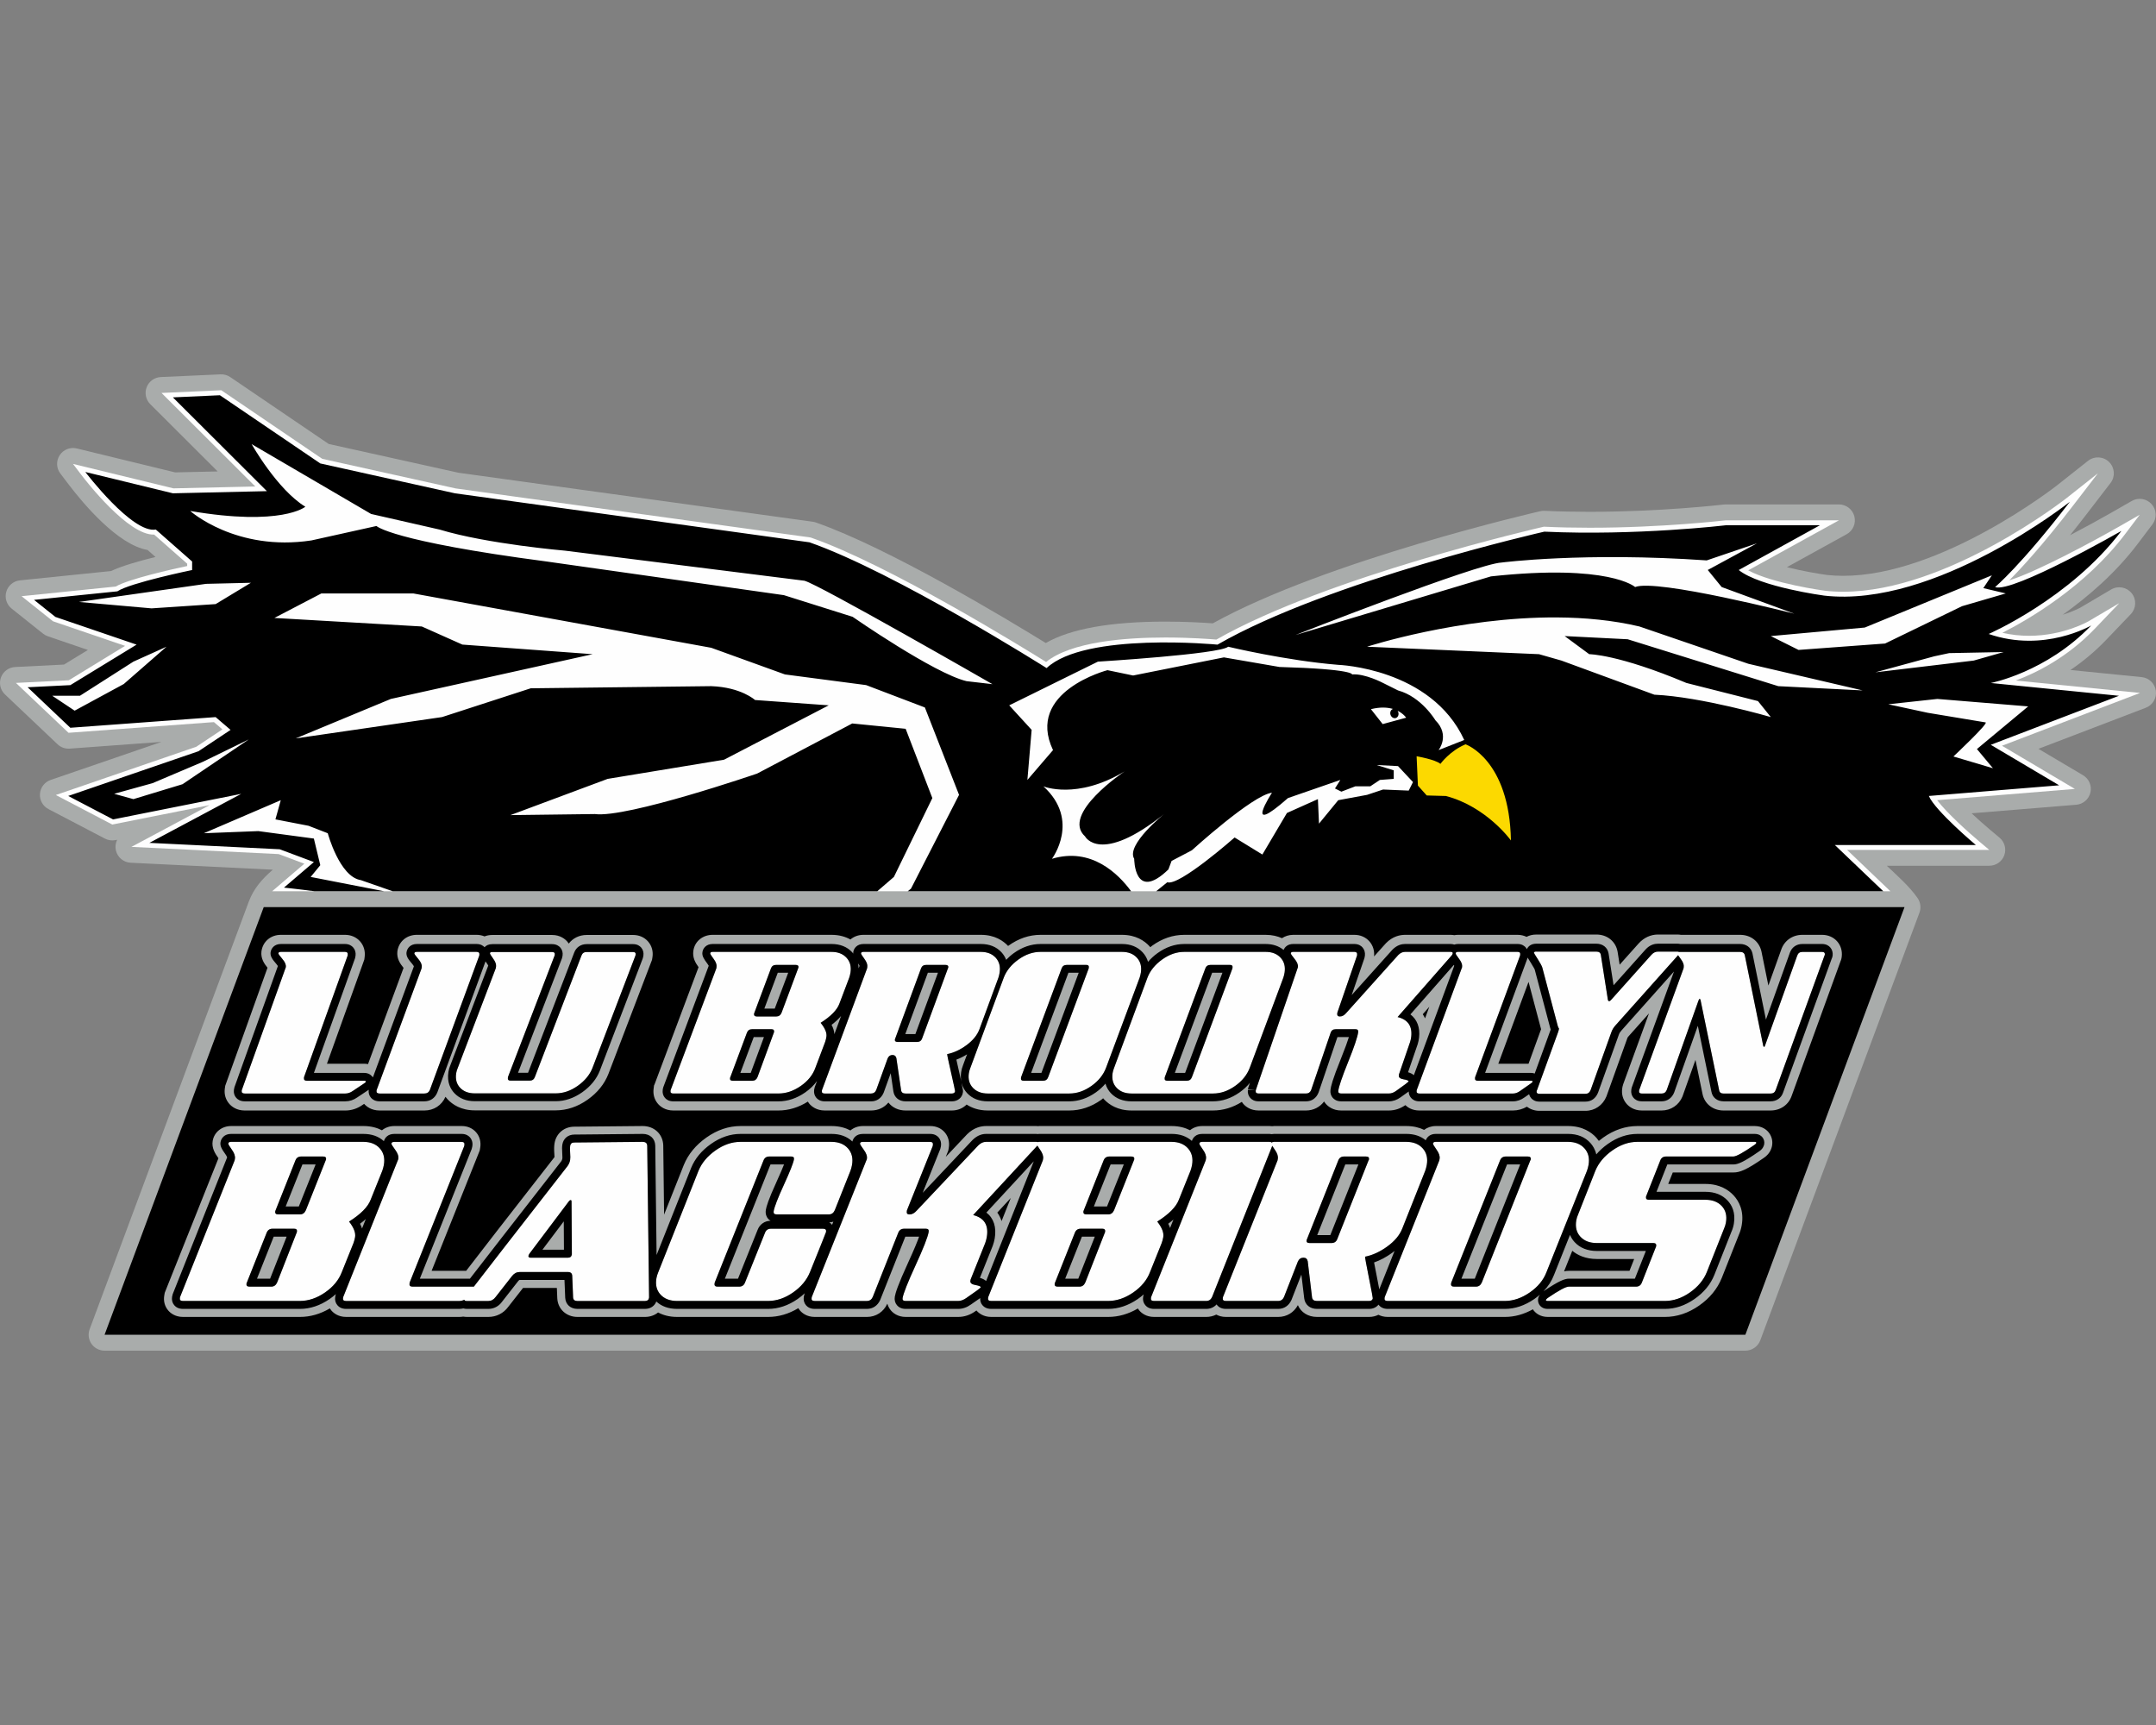 <?xml version="1.0" encoding="UTF-8"?>
<!DOCTYPE svg PUBLIC "-//W3C//DTD SVG 1.1//EN" "http://www.w3.org/Graphics/SVG/1.1/DTD/svg11.dtd">
<!-- Creator: CorelDRAW -->
<svg xmlns="http://www.w3.org/2000/svg" xml:space="preserve" width="2000px" height="1600px" version="1.1" style="shape-rendering:geometricPrecision; text-rendering:geometricPrecision; image-rendering:optimizeQuality; fill-rule:evenodd; clip-rule:evenodd"
viewBox="0 0 2000 1600"
 xmlns:xlink="http://www.w3.org/1999/xlink">
 <rect x="0" y="0" width="2000" height="1600" fill="#808080" stroke="none"/>
 <defs>
  <style type="text/css">
   <![CDATA[
    .fil2 {fill:black;fill-rule:nonzero}
    .fil0 {fill:#A9ACAB;fill-rule:nonzero}
    .fil3 {fill:#FCD900;fill-rule:nonzero}
    .fil1 {fill:#FEFEFE;fill-rule:nonzero}
   ]]>
  </style>
 </defs>
 <g id="Capa_x0020_1">
  <g id="LIU_x0020_Brooklyn_x0020_Blackbirds.cdr">
   <path class="fil0" d="M1619.07 1252.8l-1522.07 0c-4.84,0 -9.37,-2.36 -12.13,-6.33 -2.77,-3.96 -3.41,-9.03 -1.72,-13.55l147.64 -396.64c4.59,-12.3 12.68,-21.35 22.32,-29.6l-131.92 -6.46c-6.63,-0.33 -12.23,-5.03 -13.69,-11.5 -0.77,-3.4 -0.29,-6.84 1.19,-9.8l-1.59 0.32c-3.31,0.65 -6.76,0.17 -9.76,-1.4l-52.4 -27.39c-5.23,-2.74 -8.32,-8.3 -7.88,-14.18 0.45,-5.87 4.35,-10.91 9.93,-12.83l102.83 -35.31 -85.15 6.25c-4.18,0.31 -8.25,-1.16 -11.27,-4.02l-48.8 -46.26c-4.29,-4.06 -5.73,-10.28 -3.68,-15.81 2.06,-5.53 7.22,-9.31 13.12,-9.61l45.32 -2.26 22.18 -13.56 -37.16 -12.69c-1.62,-0.55 -3.12,-1.37 -4.45,-2.44l-29.13 -23.25c-4.69,-3.74 -6.64,-9.93 -4.94,-15.67 1.69,-5.75 6.7,-9.9 12.66,-10.51l84.51 -8.64c9.27,-4.47 24.97,-9.04 41.21,-13.06l-7.35 -6.48c-27.8,-4.74 -60.02,-43.46 -73.16,-60.71l-7.76 -10.22c-3.78,-4.97 -4.01,-11.77 -0.58,-16.99 3.43,-5.22 9.76,-7.72 15.86,-6.24l91.24 22.2 39.44 -0.89 -62.53 -62.38c-4.14,-4.13 -5.45,-10.31 -3.33,-15.76 2.12,-5.45 7.26,-9.13 13.11,-9.4l55.43 -2.51c3.19,-0.15 6.35,0.74 8.99,2.54l91.33 62.04 120.45 26.7 328.63 45.43c0.96,0.13 1.91,0.37 2.83,0.69 67.71,23.64 176.86,89.35 213.27,111.81 22.89,-13.19 60.17,-19.87 111.06,-19.87 19.07,0 35.45,0.99 43.87,1.61 105.4,-58.4 301.25,-103.43 303.25,-103.88l0.68 -0.16c1.29,-0.28 2.6,-0.4 3.9,-0.33l0.62 0.03c13.03,0.6 26.81,0.9 40.99,0.9 65.91,0 121.93,-6.46 124.28,-6.73 0.29,-0.03 0.58,-0.06 0.87,-0.07l0.54 -0.03c0.28,-0.02 0.57,-0.03 0.85,-0.03l104.86 0c6.74,0 12.63,4.55 14.31,11.06 1.69,6.52 -1.26,13.34 -7.16,16.59l-55.43 30.56c14.74,3.7 29.87,6.23 37.13,7.21 4.67,0.53 9.85,0.81 15.13,0.81 91.07,-0.01 197.1,-82.94 198.16,-83.78l28.9 -22.86c5.84,-4.63 14.23,-4.18 19.55,1.04 5.31,5.22 5.9,13.58 1.36,19.49l-22.42 29.16c-5.33,6.94 -10.38,13.35 -15.13,19.27 14.02,-7.31 27.56,-14.75 37.98,-20.72l19.3 -11.05c6.08,-3.48 13.79,-2.21 18.44,3.04 4.64,5.26 4.94,13.04 0.72,18.64l-13.4 17.72c-20.88,27.64 -46.75,49.75 -69.81,66.13 10.23,-3.15 16.52,-6.7 16.63,-6.76l28.26 -16.65c6.36,-3.75 14.49,-2.23 19.09,3.53 4.58,5.76 4.21,14.02 -0.89,19.35l-22.73 23.76c-10.81,11.3 -22.17,20.53 -33.24,28.04l66.06 6.59c6.82,0.68 12.27,5.94 13.18,12.72 0.91,6.77 -2.96,13.27 -9.36,15.72l-99.56 38.08 41.37 24.5c5.53,3.28 8.3,9.75 6.85,16 -1.45,6.25 -6.78,10.85 -13.19,11.38l-97.05 7.93c6,5.62 12.01,10.92 16.4,14.61l9.54 8.02c4.75,3.99 6.5,10.52 4.37,16.33 -2.13,5.82 -7.68,9.69 -13.88,9.69l-95.09 0c9.75,9.3 20.85,18.89 28.57,29.97 2.76,3.97 3.41,9.03 1.73,13.56l-147.64 396.62c-2.15,5.77 -7.68,9.61 -13.86,9.61l0 0.02z"/>
   <path class="fil1" d="M1857.15 691.7l128.06 -48.98 -115.26 -11.5c19.28,-7.26 47.89,-21.52 73.22,-47.98l22.72 -23.77 -28.35 16.71c-0.22,0.14 -23.35,13.54 -55.22,13.55 -8.41,0 -16.72,-0.93 -24.81,-2.79 22.95,-11.64 76.75,-42.45 114,-91.76l13.4 -17.72 -19.3 11.04c-21.64,12.38 -75.72,41.71 -101.71,49.79 11.11,-11.13 31.12,-32.83 59.77,-70.11l22.42 -29.16 -28.88 22.84c-1.08,0.87 -111.03,86.99 -207.36,87 -5.87,0 -11.65,-0.33 -17.09,-0.95 -0.53,-0.07 -48.37,-6.56 -71.04,-18.89l84.15 -46.4 -104.86 0 -0.54 0.03c-0.58,0.07 -58.35,6.84 -125.84,6.84 -14.48,0 -28.56,-0.31 -41.85,-0.93l-0.61 -0.03 -0.6 0.14c-2.01,0.45 -200.38,45.94 -303.22,104.56 -5.27,-0.45 -24.16,-1.92 -47.2,-1.92 -38.1,0 -87.47,4.01 -110.74,22.69 -20.51,-12.81 -145.44,-89.96 -218.02,-115.31l-0.43 -0.15 -329.21 -45.5 -123.82 -27.46 -93.66 -63.62 -55.44 2.51 86.97 86.76 -75.94 1.73 -93.13 -22.67 7.75 10.2c4.36,5.72 43.58,56.3 67.51,55.36l30.65 26.98 0 2.17c-13.23,2.82 -53.98,11.88 -66.31,19.04l-87.31 8.94 29.13 23.25 66.88 22.83 -52.18 31.91 -49.09 2.45 48.8 46.26 134.9 -9.9 7.87 6.74 -24.23 16.12 -130.32 44.75 52.41 27.4 90.28 -18.02 -72.56 38.73 136.6 6.69 23.82 8.92 -29.89 25.56 1501.19 0 -40.22 -38.38 131.91 0 -9.55 -8.03c-8.67,-7.29 -29.78,-26.08 -38.79,-38.07l127.76 -10.44 -67.61 -40.05 0.02 0zm-1642.82 367.41c-1.52,0 -2.37,0.51 -2.55,1.51 -0.11,0.61 0.99,2.52 3.3,5.73 2.31,3.22 3.26,6.04 2.84,8.46 -0.11,0.6 -0.2,1.11 -0.27,1.51l-50.62 126.74c-0.03,0.2 -0.08,0.51 -0.15,0.91 -0.32,1.81 0.62,2.72 2.81,2.72l108.5 0c7.94,0 15.7,-2.62 23.3,-7.85 7.59,-5.23 12.8,-11.56 15.63,-19.02l10.79 -26.85c0.66,-1.81 1.14,-3.62 1.46,-5.43 0.7,-4.02 -1.15,-8.85 -5.57,-14.49 10.83,-6.84 17.5,-13.58 20.02,-20.22l10.79 -26.86c0.66,-1.81 1.15,-3.62 1.47,-5.43 1.09,-6.23 -0.17,-11.36 -3.77,-15.39 -3.6,-4.02 -8.7,-6.04 -15.29,-6.04l-122.69 0 0 0zm381.89 0l-63.48 0.61c-2.19,0 -3.47,1 -3.82,3.02 -0.24,1.41 -0.26,3.61 -0.03,6.63 0.23,3.02 0.23,5.24 -0.02,6.64 -0.35,2.02 -1.19,3.93 -2.52,5.74 -51.93,66.62 -77.16,99.11 -86.78,111.66l-56.89 0c-2.2,0 -3.13,-1.01 -2.77,-3.03 0.03,-0.19 0.09,-0.49 0.16,-0.9l50.55 -126.4c0.08,-0.41 0.12,-0.7 0.16,-0.9 0.36,-2.01 -0.48,-3.02 -2.51,-3.02l-62.62 0c-1.52,0 -2.37,0.5 -2.55,1.51 -0.1,0.6 1.04,2.51 3.44,5.72 2.39,3.22 3.37,6.04 2.95,8.46 -0.1,0.6 -0.28,1.11 -0.51,1.51l-50.62 126.75c-0.04,0.2 -0.09,0.5 -0.16,0.9 -0.32,1.81 0.62,2.71 2.81,2.71l104.96 0c1.6,0 3.19,-0.4 4.77,-1.11 0.16,0.73 0.88,1.11 2.21,1.11l20.01 0c2.7,0 4.95,-1.21 6.73,-3.62l15.35 -19.61c1.95,-2.42 4.27,-3.63 6.97,-3.63l44.88 0c2.53,0 3.84,1.21 3.93,3.63l0.81 19.91c0.12,2.22 1.44,3.33 3.98,3.33l62.62 0c2.19,0 3.45,-0.91 3.77,-2.72l0.11 -0.61 -1.71 -140.63c-0.09,-2.42 -1.48,-3.62 -4.18,-3.62l0 -0.04zm204.12 0c-1.52,0 -2.37,0.51 -2.54,1.51 -0.11,0.61 1.03,2.52 3.42,5.73 2.39,3.22 3.38,6.04 2.96,8.46 -0.11,0.6 -0.28,1.11 -0.52,1.51l-50.62 126.74c-0.03,0.2 -0.08,0.51 -0.15,0.91 -0.32,1.81 0.61,2.72 2.82,2.72l48.41 0c2.54,0 4.35,-1.21 5.45,-3.63l23.61 -59.44c0.96,-2.62 2.8,-3.93 5.51,-3.93l20.28 0c2.03,0 2.86,1.01 2.5,3.02 -0.84,4.83 -4.89,15.14 -12.14,30.93 -7.25,15.79 -11.25,25.91 -12.03,30.33 -0.32,1.81 0.62,2.72 2.82,2.72l48.67 0c2.54,0 5.05,-0.91 7.57,-2.72 8.84,-6.04 13.31,-9.35 13.42,-9.96 0.14,-0.8 -1.52,-1.51 -4.96,-2.11 -3.44,-0.6 -4.99,-1.92 -4.64,-3.93 0.08,-0.4 0.15,-0.79 0.22,-1.2l13.53 -33.8c0.65,-1.81 1.14,-3.62 1.45,-5.43 1.94,-11.06 -2.26,-17.91 -12.62,-20.53l59.44 -64.27c0.04,-0.06 0.06,-0.1 0.1,-0.15 0.55,0.95 1.37,2.19 2.5,3.76 2.31,3.22 3.26,6.04 2.84,8.46 -0.11,0.6 -0.2,1.1 -0.27,1.5l-50.62 126.75c-0.04,0.2 -0.08,0.51 -0.15,0.91 -0.32,1.81 0.62,2.72 2.82,2.72l108.49 0c7.94,0 15.7,-2.62 23.3,-7.85 7.59,-5.23 12.8,-11.57 15.63,-19.02l10.79 -26.85c0.66,-1.81 1.14,-3.62 1.46,-5.43 0.7,-4.03 -1.15,-8.86 -5.57,-14.49 10.83,-6.84 17.5,-13.58 20.02,-20.22l10.8 -26.86c0.65,-1.81 1.14,-3.62 1.46,-5.43 1.09,-6.24 -0.16,-11.36 -3.77,-15.39 -3.6,-4.02 -8.7,-6.04 -15.29,-6.04l-122.7 0c-0.58,0 -1.02,0.1 -1.41,0.25 -0.33,-0.15 -0.75,-0.25 -1.32,-0.25l-46.65 0c-2.53,0 -4.92,1.11 -7.17,3.32l-57.06 60.4c-2.12,2.42 -4.35,3.62 -6.72,3.62 -2.03,0 -2.86,-1 -2.51,-3.02 0.07,-0.4 0.12,-0.7 0.16,-0.9l23.85 -59.46c0.08,-0.4 0.12,-0.69 0.16,-0.89 0.36,-2.02 -0.48,-3.03 -2.51,-3.03l-62.61 0 0.09 -0.04zm381.44 0c-0.97,0 -1.63,0.23 -2.06,0.65 -0.43,-0.41 -1.07,-0.64 -1.98,-0.64l-62.61 0c-1.52,0 -2.37,0.5 -2.55,1.5 -0.11,0.61 0.99,2.52 3.31,5.73 2.31,3.22 3.25,6.05 2.83,8.46 -0.11,0.6 -0.2,1.11 -0.27,1.51l-50.61 126.75c-0.04,0.2 -0.1,0.5 -0.16,0.9 -0.33,1.81 0.61,2.72 2.81,2.72l48.42 0c2.54,0 4.35,-1.21 5.45,-3.62l55.74 -140.03c0.02,-0.13 0.03,-0.18 0.05,-0.28 0.55,0.93 1.31,2.1 2.4,3.6 2.3,3.22 3.24,6.03 2.82,8.45 -0.1,0.6 -0.19,1.11 -0.26,1.5l-50.62 126.75c-0.03,0.2 -0.09,0.51 -0.16,0.91 -0.32,1.81 0.62,2.72 2.83,2.72l48.46 0c2.54,0 4.35,-1.2 5.45,-3.61l12.87 -32.91c1.1,-2.41 2.83,-3.62 5.2,-3.62 2.2,0 3.51,1.11 3.97,3.31l4 33.5c0.29,2.22 1.79,3.33 4.49,3.33l48.39 0c2.03,0 3.17,-0.8 3.46,-2.42 0.07,-0.4 -1.11,-6.69 -3.54,-18.86 -2.43,-12.17 -3.64,-18.76 -3.63,-19.77 7,-1.41 13.89,-4.58 20.67,-9.51 6.78,-4.93 11.38,-10.41 13.79,-16.44l21.34 -53.72c0.65,-1.81 1.13,-3.62 1.45,-5.43 1.1,-6.23 -0.16,-11.36 -3.76,-15.39 -3.61,-4.02 -8.7,-6.04 -15.29,-6.04l-122.7 0 0 0zm150.07 0c-1.52,0 -2.37,0.51 -2.54,1.51 -0.11,0.61 0.98,2.52 3.3,5.73 2.3,3.22 3.25,6.05 2.82,8.46 -0.1,0.6 -0.2,1.11 -0.26,1.51l-50.62 126.75c-0.03,0.2 -0.08,0.5 -0.16,0.9 -0.32,1.81 0.62,2.72 2.82,2.72l108.75 0c7.78,0 15.46,-2.61 23.06,-7.85 7.59,-5.23 12.8,-11.56 15.62,-19.02l37.5 -93.84c0.66,-1.81 1.14,-3.63 1.46,-5.44 1.09,-6.23 -0.16,-11.36 -3.76,-15.39 -3.61,-4.02 -8.7,-6.04 -15.3,-6.04l-122.69 0 0 0zm186.99 0c-7.94,0 -15.67,2.67 -23.19,8 -7.54,5.34 -12.77,11.62 -15.74,18.87l-15.96 40.43c-0.83,1.82 -1.39,3.63 -1.71,5.43 -1.09,6.25 0.17,11.32 3.79,15.24 3.62,3.93 8.72,5.89 15.32,5.89l52.47 0c2.03,0 2.87,1.01 2.51,3.01 -0.03,0.2 -4.44,11.38 -13.22,33.51 -0.96,2.62 -2.8,3.92 -5.51,3.92l-62.36 0c-2.7,0 -9.23,3.52 -19.59,10.56 -0.99,0.8 -1.52,1.41 -1.59,1.81 -0.11,0.6 0.44,0.91 1.62,0.91l108.75 0c7.94,0 15.67,-2.62 23.18,-7.85 7.5,-5.23 12.76,-11.57 15.75,-19.01l15.91 -40.14c0.83,-1.81 1.41,-3.72 1.77,-5.73 1.09,-6.24 -0.17,-11.32 -3.79,-15.25 -3.63,-3.92 -8.73,-5.88 -15.32,-5.88l-52.48 0c-2.03,0 -2.86,-1 -2.51,-3.02 0.04,-0.2 4.44,-11.36 13.23,-33.5 0.92,-2.41 2.74,-3.61 5.45,-3.61l62.36 0c2.7,0 9.25,-3.63 19.65,-10.87 0.95,-0.6 1.48,-1.21 1.58,-1.81 0.11,-0.61 -0.43,-0.91 -1.61,-0.91l-108.76 0 0 0zm-831.95 0.01c-7.96,0 -15.69,2.67 -23.21,7.99 -7.53,5.34 -12.77,11.62 -15.73,18.87l-37.24 93.85c-0.86,2.01 -1.44,3.92 -1.77,5.73 -1.09,6.25 0.17,11.32 3.79,15.24 3.62,3.92 8.74,5.89 15.33,5.89l84.41 0c7.94,0 15.67,-2.62 23.18,-7.86 7.5,-5.22 12.76,-11.55 15.75,-19 9.85,-24.34 14.8,-36.72 14.87,-37.12 0.36,-2.01 -0.56,-3.02 -2.76,-3.02l-48.42 0c-2.71,0 -4.54,1.31 -5.51,3.92l-18.43 45.88c-0.97,2.62 -2.8,3.92 -5.5,3.92l-20.03 0c-2.2,0 -3.12,-1 -2.76,-3.01 0.06,-0.2 0.12,-0.5 0.19,-0.9l45.22 -113.16c0.93,-2.43 2.75,-3.64 5.44,-3.64l20.24 0c2.02,0 2.87,0.9 2.55,2.72 -0.59,3.42 -3.71,11.27 -9.32,23.53 -5.62,12.28 -8.78,20.42 -9.48,24.45 -0.35,2.01 0.57,3.01 2.76,3.01l48.42 0c2.54,0 4.37,-1.3 5.5,-3.92l14.52 -36.51c0.66,-1.81 1.15,-3.62 1.47,-5.43 1.09,-6.24 -0.18,-11.37 -3.78,-15.4 -3.6,-4.02 -8.7,-6.03 -15.29,-6.03l-84.41 0 0 0zm-407.41 13.58l20.19 0c2.18,0 3.11,0.9 2.8,2.72 -0.08,0.4 -6.31,16.08 -18.71,47.05 -1.13,2.63 -2.96,3.94 -5.48,3.94l-20.19 0c-2.19,0 -3.11,-1 -2.76,-3 0.04,-0.2 6.27,-15.88 18.71,-47.06 0.93,-2.44 2.74,-3.65 5.44,-3.65l0 0zm749.71 0l20.2 0c2.19,0 3.11,0.9 2.8,2.72 -0.08,0.4 -6.31,16.08 -18.7,47.05 -1.14,2.63 -2.98,3.94 -5.49,3.94l-20.2 0c-2.18,0 -3.1,-1 -2.75,-3 0.03,-0.2 6.27,-15.88 18.7,-47.06 0.94,-2.44 2.75,-3.65 5.44,-3.65l0 0zm217.69 0l20.23 0c2.2,0 3.14,0.9 2.82,2.72 -0.07,0.4 -0.21,0.7 -0.42,0.9l-29.03 73.04c-0.93,2.41 -2.73,3.61 -5.43,3.61l-20.19 0c-2.19,0 -3.12,-0.89 -2.81,-2.68 0.2,-0.4 0.33,-0.72 0.37,-0.92l29.03 -73.03c0.93,-2.43 2.73,-3.64 5.43,-3.64l0 0zm150.07 0l20.22 0c2.2,0 3.14,0.9 2.82,2.72 -0.07,0.4 -0.21,0.7 -0.41,0.9l-44.95 113.17c-1.13,2.62 -2.96,3.92 -5.5,3.92l-20.27 0c-2.21,0 -3.13,-1 -2.77,-3 0.07,-0.2 0.15,-0.5 0.22,-0.9l45.2 -113.17c0.93,-2.43 2.75,-3.64 5.45,-3.64l-0.01 0zm-867.5 40.43c0.5,0 0.75,0.51 0.74,1.51l0.3 48.89c-0.35,2.02 -1.54,3.03 -3.57,3.03l-34.73 0c-1.52,0 -2.17,-0.62 -1.96,-1.82 0.07,-0.41 0.35,-1.01 0.83,-1.81l36.35 -48.29c0.68,-1 1.36,-1.51 2.04,-1.51l0 0zm-276.69 26.56l20.18 0c2.02,0 2.86,1 2.5,3.01 -0.03,0.21 -6.14,15.8 -18.33,46.78 -1.13,2.62 -2.97,3.93 -5.49,3.93l-20.18 0c-2.19,0 -3.11,-0.99 -2.76,-2.98 0.03,-0.2 6.23,-15.79 18.59,-46.77 0.97,-2.65 2.8,-3.97 5.49,-3.97l0 0zm749.72 0l20.18 0c2.02,0 2.84,1 2.49,3.01 -0.04,0.21 -6.15,15.8 -18.34,46.78 -1.13,2.62 -2.95,3.93 -5.47,3.93l-20.19 0c-2.19,0 -3.11,-0.99 -2.76,-2.98 0.04,-0.2 6.23,-15.79 18.6,-46.77 0.96,-2.65 2.79,-3.97 5.49,-3.97l0 0zm422.63 -257.07c-1.36,0 -2.08,0.37 -2.17,1.09 -0.06,0.18 1.11,2.1 3.47,5.77 2.33,3.68 3.78,6.32 4.3,7.94l14.3 54c0.3,1.06 0.69,1.97 1.21,2.68 -0.16,1.07 -0.48,2.23 -0.94,3.49l-19.53 53.73c-0.16,0.18 -0.28,0.37 -0.3,0.54 -0.24,1.79 0.6,2.7 2.57,2.7l42.72 0c2.26,0 3.86,-1.17 4.8,-3.49l19.18 -53.48c0.77,-2.33 2.05,-4.47 3.83,-6.45l58.13 -65.15c0.52,0.85 1.32,1.98 2.4,3.4 2.19,2.87 3.13,5.37 2.83,7.52 -0.09,0.53 -0.12,0.98 -0.19,1.34l-41.11 112.84c-0.03,0.19 -0.06,0.44 -0.11,0.8 -0.24,1.62 0.65,2.42 2.6,2.42l18.22 0c2.28,0 3.89,-1.06 4.78,-3.22l29.49 -83.02c0.44,-1.07 0.82,-1.61 1.13,-1.61 0.44,0.19 0.68,0.55 0.77,1.08l17.3 83.82c0.33,1.99 1.7,2.95 4.14,2.95l43.47 0c2.43,0 4.04,-1.06 4.78,-3.22l45.27 -124.66c0.2,-0.36 0.32,-0.62 0.34,-0.81 0.22,-1.78 -0.61,-2.68 -2.61,-2.68l-18.19 0c-2.44,0 -4.04,1.16 -4.82,3.49l-29.71 83.01c-0.29,1.08 -0.66,1.61 -1.12,1.61 -0.41,-0.34 -0.67,-0.81 -0.74,-1.32l-17.08 -83.85c-0.48,-1.96 -1.96,-2.94 -4.36,-2.94l-56 0c-0.24,0 -0.43,0.04 -0.63,0.06 0,0 -0.01,0 -0.01,0 -0.3,-0.22 -0.79,-0.34 -1.47,-0.34l-18.05 0c-2.26,0 -4.28,0.99 -6.07,2.96l-37.24 41.65c-0.71,0.89 -1.37,1.35 -1.98,1.35 -0.61,0 -0.99,-0.46 -1.17,-1.35l-6.54 -41.65c-0.36,-1.97 -1.72,-2.96 -4.12,-2.96l-55.77 0 0 -0.04zm-1164.53 0.28c-1.44,0 -2.21,0.45 -2.34,1.35 -0.06,0.53 1.15,2.23 3.61,5.11 2.47,2.87 3.57,5.37 3.31,7.51 -0.05,0.54 -0.19,0.99 -0.41,1.34l-40.43 112.84c-0.03,0.19 -0.06,0.44 -0.11,0.81 -0.19,1.61 0.76,2.42 2.84,2.42l93.29 0c2.4,0 4.73,-0.81 7.01,-2.42l10.47 -6.98c1.05,-0.72 1.6,-1.25 1.65,-1.62 0.06,-0.54 -0.56,-0.81 -1.84,-0.81l-52.86 0c-2.08,0 -3.01,-0.89 -2.81,-2.69 0.03,-0.16 0.06,-0.45 0.11,-0.78l40.41 -112.59c0.04,-0.36 0.07,-0.61 0.1,-0.81 0.21,-1.78 -0.64,-2.68 -2.57,-2.68l-59.43 0 0 0zm126.17 0c-1.5,0 -2.28,0.45 -2.41,1.35 -0.06,0.53 1.13,2.23 3.59,5.11 2.46,2.87 3.56,5.37 3.3,7.51 -0.07,0.54 -0.13,0.99 -0.17,1.34l-41.67 112.84c-0.03,0.19 -0.07,0.44 -0.11,0.81 -0.2,1.61 0.77,2.42 2.92,2.42l41.42 0c2.47,0 4.16,-1.07 5.11,-3.23l45.85 -124.66c0.05,-0.36 0.09,-0.61 0.11,-0.8 0.22,-1.79 -0.66,-2.69 -2.64,-2.69l-55.3 0 0 0zm578.52 0c-7.11,0 -13.95,2.37 -20.55,7.12 -6.59,4.74 -11.13,10.35 -13.59,16.79l-30.92 83.55c-0.71,1.8 -1.2,3.5 -1.44,5.11 -0.82,5.56 0.45,10.07 3.78,13.57 3.34,3.49 7.95,5.24 13.85,5.24l75.49 0c7.11,0 13.95,-2.33 20.52,-6.99 6.59,-4.65 11.12,-10.3 13.63,-16.93l31.14 -83.55c0.53,-1.62 0.94,-3.22 1.17,-4.84 0.82,-5.55 -0.43,-10.11 -3.76,-13.7 -3.33,-3.57 -7.93,-5.37 -13.81,-5.37l-75.51 0 0 0zm133.31 0c-7.11,0 -13.96,2.37 -20.55,7.12 -6.59,4.74 -11.13,10.35 -13.59,16.79l-30.91 83.55c-0.72,1.8 -1.21,3.5 -1.45,5.11 -0.82,5.56 0.46,10.07 3.79,13.57 3.34,3.49 7.95,5.24 13.84,5.24l75.49 0c7.12,0 13.95,-2.33 20.52,-6.99 6.6,-4.65 11.12,-10.3 13.63,-16.93l31.14 -83.55c0.53,-1.62 0.93,-3.22 1.17,-4.84 0.82,-5.55 -0.43,-10.11 -3.76,-13.7 -3.33,-3.57 -7.93,-5.37 -13.82,-5.37l-75.5 0 0 0zm253.94 0c-1.33,0 -2.07,0.45 -2.2,1.35 -0.09,0.53 0.99,2.23 3.17,5.11 2.2,2.87 3.14,5.37 2.82,7.51 -0.08,0.54 -0.2,0.99 -0.42,1.34l-41.66 112.84c-0.02,0.19 -0.06,0.44 -0.12,0.81 -0.22,1.61 0.62,2.42 2.56,2.42l86.9 0c2.23,0 4.43,-0.81 6.61,-2.42l10 -6.98c1,-0.72 1.52,-1.25 1.57,-1.62 0.09,-0.54 -0.48,-0.81 -1.68,-0.81l-49.21 0c-1.95,0 -2.8,-0.89 -2.55,-2.69 0.04,-0.16 0.08,-0.45 0.14,-0.78l41.61 -112.59c0.06,-0.36 0.1,-0.61 0.14,-0.81 0.25,-1.78 -0.52,-2.68 -2.32,-2.68l-55.35 0 -0.01 0zm-691.43 0.01c-1.36,0 -2.11,0.44 -2.24,1.33 -0.09,0.54 0.95,2.24 3.1,5.11 2.15,2.87 3.08,5.38 2.75,7.53 -0.08,0.53 -0.15,0.98 -0.2,1.33l-42.37 112.84c-0.03,0.19 -0.08,0.44 -0.12,0.81 -0.23,1.61 0.61,2.41 2.6,2.41l97.46 0c7.13,0 14.05,-2.32 20.75,-6.98 6.69,-4.65 11.22,-10.29 13.59,-16.93l9.03 -23.92c0.55,-1.59 0.92,-3.2 1.17,-4.83 0.54,-3.56 -1.25,-7.87 -5.35,-12.89 9.56,-6.08 15.39,-12.08 17.48,-18l9.05 -23.91c0.54,-1.61 0.93,-3.23 1.18,-4.84 0.83,-5.55 -0.43,-10.11 -3.77,-13.7 -3.34,-3.57 -7.95,-5.36 -13.88,-5.36l-110.23 0 0 0zm139.88 0c-1.35,0 -2.09,0.45 -2.22,1.34 -0.08,0.54 0.94,2.22 3.09,5.1 2.11,2.87 3.03,5.38 2.71,7.52 -0.08,0.54 -0.15,0.99 -0.2,1.34l-41.82 112.85c-0.03,0.18 -0.06,0.44 -0.13,0.81 -0.23,1.61 0.63,2.41 2.6,2.41l43.04 0c2.24,0 3.83,-1.06 4.75,-3.21l10.6 -29.29c0.91,-2.15 2.41,-3.23 4.51,-3.23 1.96,0 3.15,0.99 3.62,2.95l4.4 29.83c0.32,1.98 1.65,2.95 4.07,2.95l42.96 0c1.8,0 2.81,-0.7 3.02,-2.14 0.06,-0.36 -1.16,-5.96 -3.62,-16.79 -2.47,-10.84 -3.71,-16.7 -3.71,-17.61 6.18,-1.24 12.21,-4.07 18.12,-8.45 5.89,-4.39 9.83,-9.29 11.82,-14.65l17.6 -47.82c0.52,-1.62 0.92,-3.23 1.14,-4.85 0.82,-5.55 -0.41,-10.1 -3.7,-13.69 -3.32,-3.57 -7.9,-5.37 -13.75,-5.37l-108.98 0 0.08 0zm398.66 0c-1.38,0 -2.11,0.44 -2.22,1.33 -0.08,0.54 1.09,2.24 3.45,5.11 2.34,2.87 3.4,5.38 3.15,7.53 -0.07,0.53 -0.18,0.98 -0.38,1.33l-38.66 112.84c-0.03,0.19 -0.04,0.44 -0.1,0.81 -0.19,1.61 0.7,2.41 2.7,2.41l43.95 0c2.3,0 3.87,-1.05 4.74,-3.22l18.02 -52.92c0.72,-2.32 2.3,-3.49 4.77,-3.49l18.41 0c1.84,0 2.64,0.89 2.45,2.67 -0.5,4.3 -3.58,13.49 -9.25,27.55 -5.67,14.06 -8.75,23.06 -9.2,27 -0.19,1.61 0.73,2.41 2.72,2.41l44.18 0c2.3,0 4.52,-0.8 6.72,-2.41 7.65,-5.37 11.53,-8.32 11.6,-8.87 0.07,-0.7 -1.48,-1.33 -4.62,-1.87 -3.16,-0.54 -4.65,-1.71 -4.43,-3.49 0.04,-0.36 0.07,-0.72 0.11,-1.08l10.34 -30.11c0.48,-1.59 0.84,-3.2 1.03,-4.83 1.11,-9.83 -3.1,-15.93 -12.63,-18.26l50.25 -57.24c0.54,-0.71 0.83,-1.33 0.89,-1.87 0.11,-0.89 -0.52,-1.33 -1.91,-1.33l-42.31 0c-2.31,0 -4.43,0.98 -6.34,2.94l-48.23 53.74c-1.8,2.14 -3.75,3.22 -5.9,3.22 -1.84,0 -2.63,-0.89 -2.45,-2.69 0.02,-0.36 0.08,-0.61 0.09,-0.8l18.25 -52.93c0.04,-0.36 0.07,-0.62 0.09,-0.81 0.2,-1.78 -0.63,-2.67 -2.46,-2.67l-56.82 0 0 0zm-742.94 0.12c-1.35,0 -2.08,0.38 -2.19,1.08 -0.09,0.53 0.9,2.24 3.01,5.1 2.09,2.86 2.96,5.38 2.63,7.52 -0.09,0.55 -0.17,0.98 -0.23,1.34l-35.26 92.44c-0.71,1.62 -1.2,3.21 -1.46,4.83 -0.88,5.54 0.31,10.08 3.57,13.56 3.29,3.5 7.85,5.25 13.7,5.25l74.98 0c7.04,0 13.88,-2.32 20.47,-6.98 6.6,-4.66 11.18,-10.22 13.71,-16.66l39.86 -104.25c0.06,-0.36 0.1,-0.63 0.14,-0.81 0.24,-1.61 -0.53,-2.42 -2.33,-2.42l-43.06 0c-2.41,0 -4,1.08 -4.79,3.21l-43.22 112.58c-0.82,2.34 -2.44,3.51 -4.84,3.51l-17.75 0c-1.95,0 -2.78,-0.9 -2.49,-2.68 0.04,-0.19 0.08,-0.46 0.13,-0.82l43.22 -112.57c0.06,-0.36 0.1,-0.63 0.14,-0.81 0.25,-1.61 -0.61,-2.42 -2.55,-2.42l-55.39 0 0 0zm263.27 11.96l18.13 0c1.97,0 2.83,0.8 2.59,2.41 -0.05,0.36 -5.27,14.33 -15.65,41.91 -0.94,2.33 -2.58,3.5 -4.84,3.5l-18.13 0c-1.96,0 -2.81,-0.88 -2.55,-2.68 0.04,-0.16 5.24,-14.13 15.65,-41.89 0.77,-2.15 2.38,-3.25 4.8,-3.25l0 0zm269.64 0l18.1 0c1.8,0 2.59,0.8 2.34,2.41 -0.04,0.37 -0.07,0.64 -0.09,0.81l-37.56 100.77c-0.81,2.31 -2.41,3.47 -4.82,3.47l-17.91 0c-1.98,0 -2.82,-0.88 -2.55,-2.65 0.06,-0.18 0.11,-0.46 0.16,-0.81l37.54 -100.76c0.77,-2.15 2.37,-3.24 4.79,-3.24l0 0zm133.31 0l18.1 0c1.8,0 2.59,0.8 2.35,2.41 -0.04,0.37 -0.09,0.64 -0.1,0.81l-37.55 100.77c-0.82,2.31 -2.42,3.47 -4.83,3.47l-17.91 0c-1.98,0 -2.82,-0.88 -2.55,-2.65 0.06,-0.18 0.1,-0.46 0.16,-0.81l37.55 -100.76c0.77,-2.15 2.36,-3.24 4.78,-3.24l0 0zm-263.77 0l17.95 0c1.96,0 2.82,0.8 2.58,2.41 -0.05,0.36 -0.17,0.64 -0.34,0.81l-23.94 65.02c-0.76,2.15 -2.33,3.22 -4.73,3.22l-17.94 0c-1.94,0 -2.81,-0.78 -2.57,-2.36 0.17,-0.37 0.28,-0.65 0.31,-0.83l23.93 -65.03c0.77,-2.15 2.35,-3.24 4.75,-3.24l0 0zm-161.54 59.65l18.14 0c1.8,0 2.57,0.89 2.31,2.67 -0.01,0.19 -5.13,14.07 -15.32,41.68 -0.95,2.3 -2.56,3.46 -4.84,3.46l-18.14 0c-1.97,0 -2.8,-0.88 -2.52,-2.65 0.02,-0.17 5.2,-14.05 15.55,-41.64 0.8,-2.35 2.41,-3.52 4.82,-3.52l0 0z"/>
   <path class="fil2" d="M97 1238.05l1522.07 0 147.64 -396.64 -1522.07 0 -147.64 396.64 0 0zm1749.75 -604.54c0,0 51.53,-9.89 93.15,-53.38 0,0 -43.6,25.7 -95.13,7.9 0,0 75.83,-32.95 123.13,-95.55 0,0 -101.33,57.99 -117.18,52.05 0,0 23.78,-19.76 69.36,-79.08 0,0 -124.85,98.86 -227.89,87 0,0 -59.45,-7.92 -79.27,-23.73l75.31 -41.52 -87.2 0c0,0 -83.22,9.89 -168.43,5.93 0,0 -200.14,45.47 -303.2,104.79 0,0 -122.85,-11.86 -158.52,21.75 0,0 -140.7,-88.97 -219.97,-116.65l-328.94 -45.47 -124.85 -27.69 -93.13 -63.26 -43.61 1.98 87.2 86.98 -87.2 1.99 -81.24 -19.78c0,0 43.59,57.34 65.39,53.39l33.69 29.65 0 7.91c0,0 -57.47,11.86 -69.36,19.77l-77.28 7.91 19.81 15.82 75.31 25.7 -61.44 37.56 -39.63 1.98 39.63 37.57 134.76 -9.89 13.87 11.86 -29.72 19.78 -120.89 41.51 41.62 21.75 118.9 -23.72 -85.21 45.47 120.88 5.93 31.71 11.87 -27.75 23.72c0,0 11.6,1.14 28.32,3.36l1455.28 0 -44.95 -42.9 130.79 0c0,0 -37.65,-31.63 -43.6,-45.48l120.89 -9.88 -63.42 -37.57 118.9 -45.47 -118.9 -11.86 0.01 0zm-1632.36 418.22c-6.27,0 -9.21,4.11 -9.82,7.62 -0.6,3.39 0.92,6.22 4.56,11.28 1.41,1.97 1.54,2.91 1.56,2.91l-50.46 126.79 -0.58 2.37c-0.52,2.98 0.18,5.8 1.97,7.92 1.32,1.57 3.81,3.43 8.13,3.43l108.5 0c9.44,0 18.69,-3.08 27.5,-9.15 2.09,-1.44 4.03,-2.97 5.82,-4.58l-0.01 0.01 -0.58 2.37c-0.52,2.98 0.19,5.79 1.98,7.92 1.32,1.57 3.8,3.43 8.12,3.43l104.95 0c1.29,0 2.56,-0.18 3.82,-0.45 0.93,0.26 1.95,0.45 3.16,0.45l20.02 0c5.03,0 9.54,-2.35 12.55,-6.45l15.29 -19.54c0.7,-0.87 1.03,-0.87 1.21,-0.87l41.56 0 0.68 16.56c0.33,6.16 4.89,10.3 11.36,10.3l62.61 0c5.04,0 8.98,-2.63 10.53,-6.85 4.91,4.53 11.38,6.85 19.3,6.85l84.41 0c9.46,0 18.68,-3.09 27.4,-9.17 2.42,-1.69 4.62,-3.49 6.65,-5.39l-0.34 0.84 -0.57 2.37c-0.52,2.98 0.18,5.79 1.97,7.92 1.32,1.57 3.79,3.43 8.12,3.43l48.42 0c5.44,0 9.88,-2.89 12.33,-8.27l23.31 -58.72 12.78 0c-1.56,4.41 -4.48,11.65 -9.92,23.5 -10.1,22.01 -12.03,28.88 -12.6,32.14 -0.52,2.98 0.18,5.79 1.97,7.92 1.32,1.56 3.8,3.43 8.13,3.43l48.67 0c4.11,0 8.12,-1.39 11.75,-4.01 3.68,-2.51 6.49,-4.46 8.68,-6.04 -0.14,2.49 0.54,4.81 2.07,6.62 1.32,1.56 3.8,3.43 8.13,3.43l108.49 0c9.44,0 18.69,-3.08 27.5,-9.15 1.97,-1.36 3.8,-2.81 5.5,-4.31l-0.51 2.11c-0.53,2.98 0.17,5.79 1.98,7.92 1.31,1.56 3.79,3.43 8.11,3.43l48.42 0c3.83,0 7.14,-1.46 9.63,-4.18 0.17,0.25 0.29,0.52 0.48,0.75 1.32,1.56 3.81,3.43 8.14,3.43l48.47 0c5.43,0 9.87,-2.88 12.33,-8.3l9.2 -23.5 2.63 22.04c0.75,5.93 5.39,9.76 11.81,9.76l48.38 0c3.72,0 6.8,-1.49 8.74,-3.99 0.13,0.18 0.22,0.39 0.37,0.56 1.32,1.56 3.8,3.43 8.13,3.43l108.74 0c9.27,0 18.44,-3.08 27.25,-9.15 1.86,-1.28 3.58,-2.65 5.2,-4.06 -0.75,1.02 -1.36,2.21 -1.62,3.66 -0.42,2.34 0.21,4.72 1.73,6.53 1.16,1.37 3.34,3.02 7.16,3.02l108.75 0c9.46,0 18.68,-3.08 27.4,-9.17 8.68,-6.04 14.87,-13.55 18.41,-22.35l15.75 -39.79c1.09,-2.37 1.87,-4.9 2.33,-7.52 1.87,-10.69 -2.03,-17.59 -5.65,-21.51 -5.06,-5.48 -12.03,-8.26 -20.74,-8.26l-45.36 0c2.01,-5.09 5.25,-13.26 10.05,-25.39l61.35 0c3.94,0 9.31,-2.04 23.6,-12 3.46,-2.19 4.59,-4.9 4.92,-6.78 0.4,-2.35 -0.23,-4.72 -1.74,-6.52 -1.16,-1.38 -3.35,-3.02 -7.15,-3.02l-108.75 0c-9.47,0 -18.72,3.14 -27.49,9.36 -4.12,2.92 -7.66,6.15 -10.63,9.65 -1.05,-4.67 -3.26,-8.14 -5.39,-10.52 -5.05,-5.63 -12.05,-8.5 -20.8,-8.5l-122.7 0c-5.25,0 -8.14,2.9 -9.31,5.91 -4.74,-3.9 -10.79,-5.91 -18.06,-5.91l-122.69 0c-0.83,0 -1.59,0.08 -2.31,0.22 -0.56,-0.09 -1.08,-0.21 -1.73,-0.21l-62.62 0c-5.62,0 -8.55,3.31 -9.54,6.53 -4.85,-4.34 -11.17,-6.54 -18.84,-6.54l-122.7 0c-0.57,0 -1.07,0.07 -1.58,0.13 -0.39,-0.04 -0.73,-0.12 -1.16,-0.12l-46.64 0c-3.12,0 -7.79,0.94 -12.55,5.64l-46.24 48.99 16.3 -40.6 0.57 -2.37c0.75,-4.27 -0.93,-7.02 -1.99,-8.29 -1.06,-1.26 -3.49,-3.37 -7.8,-3.37l-62.61 0c-5.94,0 -8.87,3.67 -9.69,7.04 -4.91,-4.66 -11.4,-7.05 -19.35,-7.05l-84.42 0c-9.47,0 -18.71,3.15 -27.48,9.37 -8.66,6.14 -14.81,13.57 -18.32,22.16l-32.06 80.79 -1.23 -101.57c-0.22,-6.43 -4.88,-10.75 -11.64,-10.75l-63.41 0.61c-5.78,0 -10.14,3.58 -11.11,9.12 -0.36,2.06 -0.39,4.76 -0.11,8.47 0.27,3.51 0.09,4.67 0.06,4.81 -0.15,0.88 -0.54,1.75 -1.07,2.47 -48.4,62.1 -72.54,93.05 -84.65,108.82l-46.47 0 48.1 -120.26 0.57 -2.37c0.75,-4.27 -0.93,-7.02 -2,-8.29 -1.06,-1.26 -3.48,-3.37 -7.79,-3.37l-62.62 0c-5.75,0 -8.68,3.45 -9.6,6.74 -4.87,-4.47 -11.25,-6.74 -19.04,-6.74l-122.69 0 0.01 -0.01zm744.59 25.41l-44.21 111.06c-1.28,-1.15 -3.1,-2.18 -5.77,-2.93l11.93 -29.81c0.8,-2.21 1.4,-4.44 1.79,-6.65 1.84,-10.51 -0.93,-18.87 -7.71,-24.11l43.97 -47.56 0 0zm-678.42 2.92l12.22 0c-2.48,6.26 -7.1,17.83 -15.57,38.97l-12.18 0c2.47,-6.21 7.07,-17.76 15.53,-38.97l0 0zm434.2 0l12.54 0c-1.28,3.31 -3.38,8.31 -6.81,15.82 -7.9,17.26 -9.52,23.23 -10.05,26.24 -0.73,4.21 0.94,6.96 2.01,8.22 0.56,0.66 1.31,1.37 2.32,1.97 -5.6,0.13 -10.1,3.38 -12.02,8.55l-18.14 45.17 -12.19 0 42.34 -105.97 0 0zm315.51 0l12.22 0c-2.54,6.41 -7.23,18.15 -15.57,38.97l-12.18 0c3.6,-9.06 10.11,-25.4 15.53,-38.97l0 0zm217.68 0l12.16 0 -26.04 65.52 -12.16 0 26.04 -65.52zm150.06 0l0 0 -42.32 105.97 12.38 0 42.11 -105.97 -12.17 0zm-1058.68 50.67l-3.49 8.76c-0.48,-1.45 -1.06,-2.92 -1.86,-4.42 1.96,-1.44 3.72,-2.89 5.35,-4.34l0 0zm749.21 0.42l-3.12 7.85c-0.46,-1.29 -1,-2.6 -1.71,-3.93 1.77,-1.31 3.32,-2.61 4.83,-3.92zm-565.56 1.71l0.16 26.31 -19.96 0 19.8 -26.31zm250.07 0.29l-1.19 2.98c-0.08,-0.12 -0.18,-0.28 -0.26,-0.37 -0.56,-0.67 -1.32,-1.38 -2.33,-1.98 1.32,-0.04 2.59,-0.25 3.78,-0.63l0 0zm683.35 12.26c1.17,2.78 2.72,5.02 4.25,6.67 5.06,5.48 12.04,8.25 20.75,8.25l45.36 0c-2.13,5.39 -5.52,13.96 -10.17,25.7l-61.29 0c-3.77,0 -9.25,2.03 -23.46,11.65 4.36,-4.52 7.62,-9.59 9.72,-15.12l14.84 -37.15 0 0zm-1202.49 1.65l11.98 0c-4.12,10.51 -11.91,30.31 -15.33,38.97l-12.16 0c2.43,-6.13 7,-17.6 15.51,-38.97zm749.72 0l11.96 0c-2.37,6.07 -6.86,17.5 -15.32,38.97l-12.16 0c2.43,-6.13 7,-17.6 15.52,-38.97l0 0zm290.02 13.26l-14.17 35.57c-0.56,-3 -0.95,-5.24 -2.29,-11.92 -1.22,-6.1 -2.02,-10.22 -2.53,-12.99 5.66,-1.96 11.25,-4.94 16.69,-8.88 0.79,-0.58 1.55,-1.18 2.3,-1.78l0 0zm-1079.32 -101.21l0 0 122.69 0c6.59,0 11.69,2.02 15.29,6.04 3.6,4.03 4.86,9.16 3.77,15.39 -0.32,1.81 -0.81,3.62 -1.47,5.43l-10.79 26.86c-2.52,6.64 -9.19,13.38 -20.02,20.22 4.42,5.64 6.27,10.47 5.57,14.49 -0.32,1.81 -0.8,3.62 -1.46,5.43l-10.79 26.85c-2.83,7.46 -8.04,13.79 -15.63,19.02 -7.6,5.23 -15.36,7.85 -23.3,7.85l-108.5 0c-2.19,0 -3.13,-0.91 -2.81,-2.72 0.07,-0.4 0.12,-0.71 0.15,-0.91l50.62 -126.74c0.07,-0.4 0.16,-0.91 0.27,-1.51 0.42,-2.42 -0.53,-5.24 -2.84,-8.46 -2.31,-3.21 -3.41,-5.12 -3.3,-5.73 0.18,-1 1.03,-1.51 2.55,-1.51zm381.89 0l0 0.04c2.7,0 4.09,1.2 4.18,3.62l1.71 140.63 -0.11 0.61c-0.32,1.81 -1.58,2.72 -3.77,2.72l-62.62 0c-2.54,0 -3.86,-1.11 -3.98,-3.33l-0.81 -19.91c-0.09,-2.42 -1.4,-3.63 -3.93,-3.63l-44.88 0c-2.7,0 -5.02,1.21 -6.97,3.63l-15.35 19.61c-1.78,2.41 -4.03,3.62 -6.73,3.62l-20.01 0c-1.33,0 -2.05,-0.38 -2.21,-1.11 -1.58,0.71 -3.17,1.11 -4.77,1.11l-104.96 0c-2.19,0 -3.13,-0.9 -2.81,-2.71 0.07,-0.4 0.12,-0.7 0.16,-0.9l50.62 -126.75c0.23,-0.4 0.41,-0.91 0.51,-1.51 0.42,-2.42 -0.56,-5.24 -2.95,-8.46 -2.4,-3.21 -3.54,-5.12 -3.44,-5.72 0.18,-1.01 1.03,-1.51 2.55,-1.51l62.62 0c2.03,0 2.87,1.01 2.51,3.02 -0.04,0.2 -0.08,0.49 -0.16,0.9l-50.55 126.4c-0.07,0.41 -0.13,0.71 -0.16,0.9 -0.36,2.02 0.57,3.03 2.77,3.03l56.89 0c9.62,-12.55 34.85,-45.04 86.78,-111.66 1.33,-1.81 2.17,-3.72 2.52,-5.74 0.25,-1.4 0.25,-3.62 0.02,-6.64 -0.23,-3.02 -0.21,-5.22 0.03,-6.63 0.35,-2.02 1.63,-3.02 3.82,-3.02l63.48 -0.61zm204.12 0l-0.09 0.04 62.61 0c2.03,0 2.87,1.01 2.51,3.03 -0.04,0.2 -0.08,0.49 -0.16,0.89l-23.85 59.46c-0.04,0.2 -0.09,0.5 -0.16,0.9 -0.35,2.02 0.48,3.02 2.51,3.02 2.37,0 4.6,-1.2 6.72,-3.62l57.06 -60.4c2.25,-2.21 4.64,-3.32 7.17,-3.32l46.65 0c0.57,0 0.99,0.1 1.32,0.25 0.39,-0.15 0.83,-0.25 1.41,-0.25l122.7 0c6.59,0 11.69,2.02 15.29,6.04 3.61,4.03 4.86,9.15 3.77,15.39 -0.32,1.81 -0.81,3.62 -1.46,5.43l-10.8 26.86c-2.52,6.64 -9.19,13.38 -20.02,20.22 4.42,5.63 6.27,10.46 5.57,14.49 -0.32,1.81 -0.8,3.62 -1.46,5.43l-10.79 26.85c-2.83,7.45 -8.04,13.79 -15.63,19.02 -7.6,5.23 -15.36,7.85 -23.3,7.85l-108.49 0c-2.2,0 -3.14,-0.91 -2.82,-2.72 0.07,-0.4 0.11,-0.71 0.15,-0.91l50.62 -126.75c0.07,-0.4 0.16,-0.9 0.27,-1.5 0.42,-2.42 -0.53,-5.24 -2.84,-8.46 -1.13,-1.57 -1.95,-2.81 -2.5,-3.76 -0.04,0.05 -0.06,0.09 -0.1,0.15l-59.44 64.27c10.36,2.62 14.56,9.47 12.62,20.53 -0.31,1.81 -0.8,3.62 -1.45,5.43l-13.53 33.8c-0.07,0.41 -0.14,0.8 -0.22,1.2 -0.35,2.01 1.2,3.33 4.64,3.93 3.44,0.6 5.1,1.31 4.96,2.11 -0.11,0.61 -4.58,3.92 -13.42,9.96 -2.52,1.81 -5.03,2.72 -7.57,2.72l-48.67 0c-2.2,0 -3.14,-0.91 -2.82,-2.72 0.78,-4.42 4.78,-14.54 12.03,-30.33 7.25,-15.79 11.3,-26.1 12.14,-30.93 0.36,-2.01 -0.47,-3.02 -2.5,-3.02l-20.28 0c-2.71,0 -4.55,1.31 -5.51,3.93l-23.61 59.44c-1.1,2.42 -2.91,3.63 -5.45,3.63l-48.41 0c-2.21,0 -3.14,-0.91 -2.82,-2.72 0.07,-0.4 0.12,-0.71 0.15,-0.91l50.62 -126.74c0.24,-0.4 0.41,-0.91 0.52,-1.51 0.42,-2.42 -0.57,-5.24 -2.96,-8.46 -2.39,-3.21 -3.53,-5.12 -3.42,-5.73 0.17,-1 1.02,-1.51 2.54,-1.51zm381.44 0l0 0 122.7 0c6.59,0 11.68,2.02 15.29,6.04 3.6,4.03 4.86,9.16 3.76,15.39 -0.32,1.81 -0.8,3.62 -1.45,5.43l-21.34 53.72c-2.41,6.03 -7.01,11.51 -13.79,16.44 -6.78,4.93 -13.67,8.1 -20.67,9.51 -0.01,1.01 1.2,7.6 3.63,19.77 2.43,12.17 3.61,18.46 3.54,18.86 -0.29,1.62 -1.43,2.42 -3.46,2.42l-48.39 0c-2.7,0 -4.2,-1.11 -4.49,-3.33l-4 -33.5c-0.46,-2.2 -1.77,-3.31 -3.97,-3.31 -2.37,0 -4.1,1.21 -5.2,3.62l-12.87 32.91c-1.1,2.41 -2.91,3.61 -5.45,3.61l-48.46 0c-2.21,0 -3.15,-0.91 -2.83,-2.72 0.07,-0.4 0.13,-0.71 0.16,-0.91l50.62 -126.75c0.07,-0.39 0.16,-0.9 0.26,-1.5 0.42,-2.42 -0.52,-5.23 -2.82,-8.45 -1.09,-1.5 -1.85,-2.67 -2.4,-3.6 -0.02,0.1 -0.03,0.15 -0.05,0.28l-55.74 140.03c-1.1,2.41 -2.91,3.62 -5.45,3.62l-48.42 0c-2.2,0 -3.14,-0.91 -2.81,-2.72 0.06,-0.4 0.12,-0.7 0.16,-0.9l50.61 -126.75c0.07,-0.4 0.16,-0.91 0.27,-1.51 0.42,-2.41 -0.52,-5.24 -2.83,-8.46 -2.32,-3.21 -3.42,-5.12 -3.31,-5.73 0.18,-1 1.03,-1.5 2.55,-1.5l62.61 0c0.91,0 1.55,0.23 1.98,0.64 0.43,-0.42 1.09,-0.65 2.06,-0.65zm150.07 0l0 0 122.69 0c6.6,0 11.69,2.02 15.3,6.04 3.6,4.03 4.85,9.16 3.76,15.39 -0.32,1.81 -0.8,3.63 -1.46,5.44l-37.5 93.84c-2.82,7.46 -8.03,13.79 -15.62,19.02 -7.6,5.24 -15.28,7.85 -23.06,7.85l-108.75 0c-2.2,0 -3.14,-0.91 -2.82,-2.72 0.08,-0.4 0.13,-0.7 0.16,-0.9l50.62 -126.75c0.06,-0.4 0.16,-0.91 0.26,-1.51 0.43,-2.41 -0.52,-5.24 -2.82,-8.46 -2.32,-3.21 -3.41,-5.12 -3.3,-5.73 0.17,-1 1.02,-1.51 2.54,-1.51zm186.99 0l0 0 108.76 0c1.18,0 1.72,0.3 1.61,0.91 -0.1,0.6 -0.63,1.21 -1.58,1.81 -10.4,7.24 -16.95,10.87 -19.65,10.87l-62.36 0c-2.71,0 -4.53,1.2 -5.45,3.61 -8.79,22.14 -13.19,33.3 -13.23,33.5 -0.35,2.02 0.48,3.02 2.51,3.02l52.48 0c6.59,0 11.69,1.96 15.32,5.88 3.62,3.93 4.88,9.01 3.79,15.25 -0.36,2.01 -0.94,3.92 -1.77,5.73l-15.91 40.14c-2.99,7.44 -8.25,13.78 -15.75,19.01 -7.51,5.23 -15.24,7.85 -23.18,7.85l-108.75 0c-1.18,0 -1.73,-0.31 -1.62,-0.91 0.07,-0.4 0.6,-1.01 1.59,-1.81 10.36,-7.04 16.89,-10.56 19.59,-10.56l62.36 0c2.71,0 4.55,-1.3 5.51,-3.92 8.78,-22.13 13.19,-33.31 13.22,-33.51 0.36,-2 -0.48,-3.01 -2.51,-3.01l-52.47 0c-6.6,0 -11.7,-1.96 -15.32,-5.89 -3.62,-3.92 -4.88,-8.99 -3.79,-15.24 0.32,-1.8 0.88,-3.61 1.71,-5.43l15.96 -40.43c2.97,-7.25 8.2,-13.53 15.74,-18.87 7.52,-5.33 15.25,-8 23.19,-8zm-831.95 0.01l0 0 84.41 0c6.59,0 11.69,2.01 15.29,6.03 3.6,4.03 4.87,9.16 3.78,15.4 -0.32,1.81 -0.81,3.62 -1.47,5.43l-14.52 36.51c-1.13,2.62 -2.96,3.92 -5.5,3.92l-48.42 0c-2.19,0 -3.11,-1 -2.76,-3.01 0.7,-4.03 3.86,-12.17 9.48,-24.45 5.61,-12.26 8.73,-20.11 9.32,-23.53 0.32,-1.82 -0.53,-2.72 -2.55,-2.72l-20.24 0c-2.69,0 -4.51,1.21 -5.44,3.64l-45.22 113.16c-0.07,0.4 -0.13,0.7 -0.19,0.9 -0.36,2.01 0.56,3.01 2.76,3.01l20.03 0c2.7,0 4.53,-1.3 5.5,-3.92l18.43 -45.88c0.97,-2.61 2.8,-3.92 5.51,-3.92l48.42 0c2.2,0 3.12,1.01 2.76,3.02 -0.07,0.4 -5.02,12.78 -14.87,37.12 -2.99,7.45 -8.25,13.78 -15.75,19 -7.51,5.24 -15.24,7.86 -23.18,7.86l-84.41 0c-6.59,0 -11.71,-1.97 -15.33,-5.89 -3.62,-3.92 -4.88,-8.99 -3.79,-15.24 0.33,-1.81 0.91,-3.72 1.77,-5.73l37.24 -93.85c2.96,-7.25 8.2,-13.53 15.73,-18.87 7.52,-5.32 15.25,-7.99 23.21,-7.99zm-407.41 13.58l0 0c-2.7,0 -4.51,1.21 -5.44,3.65 -12.44,31.18 -18.67,46.86 -18.71,47.06 -0.35,2 0.57,3 2.76,3l20.19 0c2.52,0 4.35,-1.31 5.48,-3.94 12.4,-30.97 18.63,-46.65 18.71,-47.05 0.31,-1.82 -0.62,-2.72 -2.8,-2.72l-20.19 0zm749.71 0l0 0c-2.69,0 -4.5,1.21 -5.44,3.65 -12.43,31.18 -18.67,46.86 -18.7,47.06 -0.35,2 0.57,3 2.75,3l20.2 0c2.51,0 4.35,-1.31 5.49,-3.94 12.39,-30.97 18.62,-46.65 18.7,-47.05 0.31,-1.82 -0.61,-2.72 -2.8,-2.72l-20.2 0zm217.69 0l0 0c-2.7,0 -4.5,1.21 -5.43,3.64l-29.03 73.03c-0.04,0.2 -0.17,0.52 -0.37,0.92 -0.31,1.79 0.62,2.68 2.81,2.68l20.19 0c2.7,0 4.5,-1.2 5.43,-3.61l29.03 -73.04c0.21,-0.2 0.35,-0.5 0.42,-0.9 0.32,-1.82 -0.62,-2.72 -2.82,-2.72l-20.23 0zm150.07 0l20.22 0c2.2,0 3.14,0.9 2.82,2.72 -0.07,0.4 -0.21,0.7 -0.41,0.9l-44.95 113.17c-1.13,2.62 -2.96,3.92 -5.5,3.92l-20.27 0c-2.21,0 -3.13,-1 -2.77,-3 0.07,-0.2 0.15,-0.5 0.22,-0.9l45.2 -113.17c0.93,-2.43 2.75,-3.64 5.45,-3.64l-0.01 0zm-867.5 40.43l0 0c-0.68,0 -1.36,0.51 -2.04,1.51l-36.35 48.29c-0.48,0.8 -0.76,1.4 -0.83,1.81 -0.21,1.2 0.44,1.82 1.96,1.82l34.73 0c2.03,0 3.22,-1.01 3.57,-3.03l-0.3 -48.89c0.01,-1 -0.24,-1.51 -0.74,-1.51zm-276.69 26.56l0 0c-2.69,0 -4.52,1.32 -5.49,3.97 -12.36,30.98 -18.56,46.57 -18.59,46.77 -0.35,1.99 0.57,2.98 2.76,2.98l20.18 0c2.52,0 4.36,-1.31 5.49,-3.93 12.19,-30.98 18.3,-46.57 18.33,-46.78 0.36,-2.01 -0.48,-3.01 -2.5,-3.01l-20.18 0zm749.72 0l0 0c-2.7,0 -4.53,1.32 -5.49,3.97 -12.37,30.98 -18.56,46.57 -18.6,46.77 -0.35,1.99 0.57,2.98 2.76,2.98l20.19 0c2.52,0 4.34,-1.31 5.47,-3.93 12.19,-30.98 18.3,-46.57 18.34,-46.78 0.35,-2.01 -0.47,-3.01 -2.49,-3.01l-20.18 0zm-304.88 -185.05c-2.41,0 -4.02,1.17 -4.82,3.52 -10.35,27.59 -15.53,41.47 -15.55,41.64 -0.28,1.77 0.55,2.65 2.52,2.65l18.14 0c2.28,0 3.89,-1.16 4.84,-3.46 10.19,-27.61 15.31,-41.49 15.32,-41.68 0.26,-1.78 -0.51,-2.67 -2.31,-2.67l-18.14 0zm231.51 177.95l8.54 -21.39 -12.5 13.52c1.71,2.37 3.03,5.01 3.96,7.87zm552.32 35.19c-10.77,0 -18.09,-3.66 -22.91,-7.6l-7.62 19.06c1.61,-0.37 3.04,-0.5 4.43,-0.5l56.26 0c1.69,-4.26 3.12,-7.88 4.34,-10.96l-34.5 0zm-347.44 -265.53l-34.61 92.9 -9.54 0 34.62 -92.9 9.53 0zm-15.86 -4.02l-37.55 100.76c-0.06,0.35 -0.1,0.63 -0.16,0.81 -0.27,1.77 0.57,2.65 2.55,2.65l17.91 0c2.41,0 4.01,-1.16 4.83,-3.47l37.55 -100.77c0.01,-0.17 0.06,-0.44 0.1,-0.81 0.24,-1.61 -0.55,-2.41 -2.35,-2.41l-18.1 0c-2.42,0 -4.01,1.09 -4.78,3.24zm-117.45 4.02l-34.61 92.9 -9.54 0 34.61 -92.9 9.54 0zm-15.87 -4.02l-37.54 100.76c-0.05,0.35 -0.1,0.63 -0.16,0.81 -0.27,1.77 0.57,2.65 2.55,2.65l17.91 0c2.41,0 4.01,-1.16 4.82,-3.47l37.56 -100.77c0.02,-0.17 0.05,-0.44 0.09,-0.81 0.25,-1.61 -0.54,-2.41 -2.34,-2.41l-18.1 0c-2.42,0 -4.02,1.09 -4.79,3.24zm-114.71 4.02l-20.94 56.89 -9.36 0 20.93 -56.89 9.37 0zm-15.71 -4.02l-23.93 65.03c-0.03,0.18 -0.14,0.46 -0.31,0.83 -0.24,1.58 0.63,2.36 2.57,2.36l17.94 0c2.4,0 3.97,-1.07 4.73,-3.22l23.94 -65.02c0.17,-0.17 0.29,-0.45 0.34,-0.81 0.24,-1.61 -0.62,-2.41 -2.58,-2.41l-17.95 0c-2.4,0 -3.98,1.09 -4.75,3.24zm563.56 12.52l-28.04 75.9 28.04 0 11.63 -32.01 -11.63 -43.89zm-98.12 29.99c0.82,1.2 1.48,2.51 2.12,3.82l3.98 -10.77 -6.1 6.95zm-1095.51 70.31l40.43 -112.84c0.22,-0.35 0.36,-0.8 0.41,-1.34 0.26,-2.14 -0.84,-4.64 -3.31,-7.51 -2.46,-2.88 -3.67,-4.58 -3.61,-5.11 0.13,-0.9 0.9,-1.35 2.34,-1.35l59.43 0c1.93,0 2.78,0.9 2.57,2.68 -0.03,0.2 -0.06,0.45 -0.1,0.81l-40.41 112.59c-0.05,0.33 -0.08,0.62 -0.11,0.78 -0.2,1.8 0.73,2.69 2.81,2.69l52.86 0c1.28,0 1.9,0.27 1.84,0.81 -0.05,0.37 -0.6,0.9 -1.65,1.62l-10.47 6.98c-2.28,1.61 -4.61,2.42 -7.01,2.42l-93.29 0c-2.08,0 -3.03,-0.81 -2.84,-2.42 0.05,-0.37 0.08,-0.62 0.11,-0.81zm433.13 -115.24l-42.17 112.67 -0.42 1.68c-0.03,0.25 -0.08,0.56 -0.07,0.61 -0.43,2.84 0.29,5.51 2.04,7.53 1.27,1.48 3.66,3.25 7.76,3.25l97.47 0c8.62,0 17,-2.8 24.92,-8.3 4.45,-3.09 8.03,-6.64 10.9,-10.54l-2.14 5.8 -0.51 2.3c-0.4,2.83 0.33,5.49 2.08,7.5 1.28,1.47 3.67,3.24 7.74,3.24l43.05 0c5.2,0 9.38,-2.79 11.62,-8.04l6.53 -18.1 2.52 17.04c0.88,5.53 5.3,9.1 11.27,9.1l42.97 0c5.42,0 9.53,-3.39 10.22,-8.28 0.21,-1.31 0.28,-1.76 -1.29,-8.88 1.09,4.33 3.26,7.5 5.31,9.65 4.75,4.98 11.19,7.51 19.13,7.51l75.5 0c8.61,0 16.93,-2.82 24.73,-8.34 3.42,-2.42 6.34,-5.15 8.86,-8.08 1.14,3.94 3.15,6.89 5.09,8.91 4.75,4.98 11.19,7.51 19.13,7.51l75.49 0c8.62,0 16.95,-2.82 24.75,-8.34 3.74,-2.64 6.93,-5.61 9.58,-8.86l-1.48 4.32 -0.38 1.8 7.25 0.82 -7.32 -0.28c-0.32,2.79 0.46,5.41 2.21,7.35 1.28,1.45 3.69,3.19 7.77,3.19l43.94 0c5.33,0 9.52,-2.85 11.65,-8.18l17.52 -51.46 10.63 0c-1.19,3.91 -3.41,10.17 -7.45,20.2 -7.89,19.55 -9.3,25.73 -9.65,28.88 -0.34,2.78 0.44,5.41 2.19,7.37 1.29,1.45 3.69,3.19 7.76,3.19l44.18 0c3.86,0 7.57,-1.29 10.92,-3.74 3.15,-2.22 5.62,-3.96 7.54,-5.39 0.02,2.21 0.74,4.27 2.15,5.89 1.27,1.47 3.64,3.24 7.7,3.24l86.9 0c3.81,0 7.49,-1.3 10.8,-3.74l4.11 -2.87c0.36,1.35 1,2.6 1.9,3.65 1.29,1.48 3.66,3.22 7.67,3.22l42.73 0c5.27,0 9.48,-2.92 11.66,-8.31l19.26 -53.65c0.43,-1.36 1.19,-2.61 2.34,-3.88l48.86 -54.84 -39.12 107.41 -0.29 1.07c-0.06,0.3 -0.13,0.7 -0.18,1.19 -0.41,2.82 0.31,5.49 2.05,7.49 1.29,1.48 3.68,3.25 7.77,3.25l18.22 0c5.22,0 9.53,-2.9 11.66,-8.08l22.01 -61.96 12.59 61.01c0.92,5.49 5.37,9.03 11.34,9.03l43.48 0c5.57,0 9.95,-3.06 11.64,-8.03l45.11 -124.22c0.33,-0.67 0.75,-1.68 0.89,-2.94 0.33,-2.89 -0.45,-5.56 -2.2,-7.55 -1.28,-1.46 -3.66,-3.21 -7.66,-3.21l-18.2 0c-5.58,0 -9.96,3.17 -11.69,8.33l-22.12 61.8 -12.56 -61.65c-1.31,-5.23 -5.7,-8.48 -11.46,-8.48l-55.57 0c-0.75,-0.17 -1.6,-0.26 -2.53,-0.26l-18.05 0c-3.03,0 -7.49,0.92 -11.52,5.38l-29.65 33.17 -4.66 -29.58c-0.96,-5.46 -5.39,-8.97 -11.3,-8.97l-55.76 0c-4.6,0 -7.48,2.3 -8.73,5.09 -0.36,-0.67 -0.74,-1.25 -1.07,-1.63 -1.03,-1.2 -3.37,-3.19 -7.45,-3.19l-55.35 0c-1.29,0 -2.44,0.21 -3.46,0.56 -0.98,-0.32 -2.04,-0.56 -3.37,-0.56l-42.3 0c-2.99,0 -7.41,0.89 -11.78,5.36l-37.72 42.03 11.82 -34.25 0.45 -2.35c0.32,-2.94 -0.47,-5.66 -2.28,-7.67 -1.02,-1.17 -3.39,-3.12 -7.45,-3.12l-56.82 0c-4.77,0 -7.68,2.56 -8.87,5.52 -4.45,-3.6 -9.99,-5.52 -16.66,-5.52l-75.5 0c-8.64,0 -16.99,2.85 -24.83,8.5 -3.41,2.44 -6.28,5.16 -8.78,8.06 -0.95,-3.3 -2.63,-6.28 -5.03,-8.86 -4.76,-5.11 -11.2,-7.7 -19.17,-7.7l-75.51 0c-8.64,0 -16.98,2.85 -24.83,8.5 -2.66,1.91 -4.94,4.02 -7.05,6.2 -0.98,-2.55 -2.42,-4.9 -4.33,-6.99 -4.75,-5.12 -11.17,-7.71 -19.11,-7.71l-108.98 0c-5.74,0 -8.88,3.79 -9.44,7.57 -0.06,0.46 0.01,0.89 0.03,1.34 -0.33,-0.41 -0.64,-0.84 -1,-1.23 -4.77,-5.1 -11.24,-7.68 -19.23,-7.68l-110.23 0c-5.79,0 -8.94,3.82 -9.46,7.51 -0.56,3.56 1.32,6.37 4.47,10.6 1,1.32 1.3,2.15 1.36,2.1zm-35.32 115.24l42.37 -112.84c0.05,-0.35 0.12,-0.8 0.2,-1.33 0.33,-2.15 -0.6,-4.66 -2.75,-7.53 -2.15,-2.87 -3.19,-4.57 -3.1,-5.11 0.13,-0.89 0.88,-1.33 2.24,-1.33l110.23 0c5.93,0 10.54,1.79 13.88,5.36 3.34,3.59 4.6,8.15 3.77,13.7 -0.25,1.61 -0.64,3.23 -1.18,4.84l-9.05 23.91c-2.09,5.92 -7.92,11.92 -17.48,18 4.1,5.02 5.89,9.33 5.35,12.89 -0.25,1.63 -0.62,3.24 -1.17,4.83l-9.03 23.92c-2.37,6.64 -6.9,12.28 -13.59,16.93 -6.7,4.66 -13.62,6.98 -20.75,6.98l-97.46 0c-1.99,0 -2.83,-0.8 -2.6,-2.41 0.04,-0.37 0.09,-0.62 0.12,-0.81zm140.4 0.01l41.82 -112.85c0.05,-0.35 0.12,-0.8 0.2,-1.34 0.32,-2.14 -0.6,-4.65 -2.71,-7.52 -2.15,-2.88 -3.17,-4.56 -3.09,-5.1 0.13,-0.88 0.84,-1.33 2.14,-1.34 0.03,0 0.05,0 0.08,0l108.9 0c5.85,0 10.43,1.8 13.75,5.37 3.29,3.59 4.52,8.14 3.7,13.69 -0.22,1.62 -0.62,3.23 -1.14,4.85l-17.6 47.82c-1.99,5.36 -5.93,10.26 -11.82,14.65 -5.91,4.38 -11.94,7.21 -18.12,8.45 0,0.91 1.24,6.77 3.71,17.61 2.46,10.83 3.68,16.43 3.62,16.79 -0.21,1.44 -1.22,2.14 -3.02,2.14l-42.96 0c-2.42,0 -3.75,-0.97 -4.07,-2.95l-4.4 -29.83c-0.47,-1.96 -1.66,-2.95 -3.62,-2.95 -2.1,0 -3.6,1.08 -4.51,3.23l-10.6 29.29c-0.92,2.15 -2.51,3.21 -4.75,3.21l-43.04 0c-1.97,0 -2.83,-0.8 -2.6,-2.41 0.07,-0.37 0.1,-0.63 0.13,-0.81zm137.68 -20.7l30.92 -83.55c2.46,-6.44 7,-12.05 13.59,-16.79 6.6,-4.75 13.44,-7.12 20.55,-7.12l75.51 0c5.88,0 10.48,1.8 13.81,5.37 3.33,3.59 4.58,8.15 3.76,13.7 -0.23,1.62 -0.64,3.22 -1.17,4.84l-31.14 83.55c-2.51,6.63 -7.04,12.28 -13.63,16.93 -6.57,4.66 -13.41,6.99 -20.52,6.99l-75.49 0c-5.9,0 -10.51,-1.75 -13.85,-5.24 -3.33,-3.5 -4.6,-8.01 -3.78,-13.57 0.24,-1.61 0.73,-3.31 1.44,-5.11zm133.32 0l30.91 -83.55c2.46,-6.44 7,-12.05 13.59,-16.79 6.59,-4.75 13.44,-7.12 20.55,-7.12l75.5 0c5.89,0 10.49,1.8 13.82,5.37 3.33,3.59 4.58,8.15 3.76,13.7 -0.24,1.62 -0.64,3.22 -1.17,4.84l-31.14 83.55c-2.51,6.63 -7.03,12.28 -13.63,16.93 -6.57,4.66 -13.4,6.99 -20.52,6.99l-75.49 0c-5.89,0 -10.5,-1.75 -13.84,-5.24 -3.33,-3.5 -4.61,-8.01 -3.79,-13.57 0.24,-1.61 0.73,-3.31 1.45,-5.11zm131.44 20.69l38.66 -112.84c0.2,-0.35 0.31,-0.8 0.38,-1.33 0.25,-2.15 -0.81,-4.66 -3.15,-7.53 -2.36,-2.87 -3.53,-4.57 -3.45,-5.11 0.11,-0.89 0.84,-1.33 2.22,-1.33l56.82 0c1.83,0 2.66,0.89 2.46,2.67 -0.02,0.19 -0.05,0.45 -0.09,0.81l-18.25 52.93c-0.01,0.19 -0.07,0.44 -0.09,0.8 -0.18,1.8 0.61,2.69 2.45,2.69 2.15,0 4.1,-1.08 5.9,-3.22l48.23 -53.74c1.91,-1.96 4.03,-2.94 6.34,-2.94l42.31 0c1.39,0 2.02,0.44 1.91,1.33 -0.06,0.54 -0.35,1.16 -0.89,1.87l-50.25 57.24c9.53,2.33 13.74,8.43 12.63,18.26 -0.19,1.63 -0.55,3.24 -1.03,4.83l-10.34 30.11c-0.04,0.36 -0.07,0.72 -0.11,1.08 -0.22,1.78 1.27,2.95 4.43,3.49 3.14,0.54 4.69,1.17 4.62,1.87 -0.07,0.55 -3.95,3.5 -11.6,8.87 -2.2,1.61 -4.42,2.41 -6.72,2.41l-44.18 0c-1.99,0 -2.91,-0.8 -2.72,-2.41 0.45,-3.94 3.53,-12.94 9.2,-27 5.67,-14.06 8.75,-23.25 9.25,-27.55 0.19,-1.78 -0.61,-2.67 -2.45,-2.67l-18.41 0c-2.47,0 -4.05,1.17 -4.77,3.49l-18.02 52.92c-0.87,2.17 -2.44,3.22 -4.74,3.22l-43.95 0c-2,0 -2.89,-0.8 -2.7,-2.41 0.06,-0.37 0.07,-0.62 0.1,-0.81zm187.56 -128.15l0 0zm3.78 13.97c0.32,-2.14 -0.62,-4.64 -2.82,-7.51 -2.18,-2.88 -3.26,-4.58 -3.17,-5.11 0.13,-0.9 0.87,-1.35 2.21,-1.35l55.35 0c1.8,0 2.57,0.9 2.32,2.68 -0.04,0.2 -0.08,0.45 -0.14,0.81l-41.61 112.59c-0.06,0.33 -0.1,0.62 -0.14,0.78 -0.25,1.8 0.6,2.69 2.55,2.69l49.21 0c1.2,0 1.77,0.27 1.68,0.81 -0.05,0.37 -0.57,0.9 -1.57,1.62l-10 6.98c-2.18,1.61 -4.38,2.42 -6.61,2.42l-86.9 0c-1.94,0 -2.78,-0.81 -2.56,-2.42 0.06,-0.37 0.1,-0.62 0.12,-0.81l41.66 -112.84c0.22,-0.35 0.34,-0.8 0.42,-1.34zm66.63 -13.16c0.09,-0.72 0.81,-1.09 2.17,-1.09l0 0.04 55.77 0c2.4,0 3.76,0.99 4.12,2.96l6.54 41.65c0.18,0.89 0.56,1.35 1.17,1.35 0.61,0 1.27,-0.46 1.98,-1.35l37.24 -41.65c1.79,-1.97 3.81,-2.96 6.07,-2.96l18.05 0c0.68,0 1.17,0.12 1.47,0.34 0,0 0.01,0 0.01,0 0.2,-0.02 0.39,-0.06 0.63,-0.06l56 0c2.4,0 3.88,0.98 4.36,2.94l17.08 83.85c0.07,0.51 0.33,0.98 0.74,1.32 0.46,0 0.83,-0.53 1.12,-1.61l29.71 -83.01c0.78,-2.33 2.38,-3.49 4.82,-3.49l18.19 0c2,0 2.83,0.9 2.61,2.68 -0.02,0.19 -0.14,0.45 -0.34,0.81l-45.27 124.66c-0.74,2.16 -2.35,3.22 -4.78,3.22l-43.47 0c-2.44,0 -3.81,-0.96 -4.14,-2.95l-17.3 -83.82c-0.09,-0.53 -0.33,-0.89 -0.77,-1.08 -0.31,0 -0.69,0.54 -1.13,1.61l-29.49 83.02c-0.89,2.16 -2.5,3.22 -4.78,3.22l-18.22 0c-1.95,0 -2.84,-0.8 -2.6,-2.42 0.05,-0.36 0.08,-0.61 0.11,-0.8l41.11 -112.84c0.07,-0.36 0.1,-0.81 0.19,-1.34 0.3,-2.15 -0.64,-4.65 -2.83,-7.52 -1.08,-1.42 -1.88,-2.55 -2.4,-3.4l-58.13 65.15c-1.78,1.98 -3.06,4.12 -3.83,6.45l-19.18 53.48c-0.94,2.32 -2.54,3.49 -4.8,3.49l-42.72 0c-1.97,0 -2.81,-0.91 -2.57,-2.7 0.02,-0.17 0.14,-0.36 0.3,-0.54l19.53 -53.73c0.46,-1.26 0.78,-2.42 0.94,-3.49 -0.52,-0.71 -0.91,-1.62 -1.21,-2.68l-14.3 -54c-0.52,-1.62 -1.97,-4.26 -4.3,-7.94 -2.36,-3.67 -3.53,-5.59 -3.47,-5.77zm-114.58 57.18l40.26 -45.85c0.21,0.35 0.33,0.61 0.4,0.75l-37.46 101.49c-1.29,-1.15 -3.07,-2.07 -5.39,-2.73l8.95 -26.06c0.6,-2.04 1.04,-4.08 1.27,-6.07 1.06,-9.34 -1.8,-16.79 -8.03,-21.53zm108.55 -52.01l0.16 -0.7c0.75,1.35 1.79,2.98 3.2,5.18 2.77,4.36 3.4,5.89 3.4,5.89l14.34 54.1c0.16,0.54 0.32,1.05 0.5,1.55 -0.02,0.06 -0.04,0.11 -0.07,0.18l-14.77 40.66c-1.07,-0.37 -2.26,-0.59 -3.59,-0.59l-42.44 0 39.27 -106.27zm-620.41 9.28c-0.04,-1.57 -0.23,-3.09 -0.56,-4.55 0.01,0.01 0.03,0.01 0.03,0.02 1.11,1.52 1.36,2.27 1.38,2.23l-0.85 2.3zm90.68 84.7c3.36,-1.24 6.66,-2.91 9.92,-4.94l-3.61 9.73c-0.94,2.36 -1.55,4.55 -1.88,6.75 -0.5,3.43 -0.35,6.4 0.19,9.01 -0.55,-2.46 -1.26,-5.6 -2.19,-9.71 -1.12,-4.91 -1.9,-8.38 -2.43,-10.84zm-113.17 -23.63c-0.18,-2.79 -1.02,-5.65 -2.61,-8.65 3.59,-2.74 6.51,-5.47 8.84,-8.25l-6.23 16.9zm-321.09 -63.6c0,0 0,0 0,-0.01l0 0.01zm-108.12 102.37c-1.68,-1.89 -4.1,-2.85 -7.17,-2.85l-46.44 0 38.16 -106.33 0.48 -2.41c0.35,-2.92 -0.44,-5.64 -2.24,-7.65 -1.28,-1.44 -3.64,-3.17 -7.58,-3.17l-59.43 0c-5.89,0 -9.05,3.84 -9.59,7.83 -0.4,3.68 1.74,6.48 5.32,10.66 0.83,0.96 1.25,1.63 1.45,2.01l-40.32 112.48 -0.47 2.4c-0.34,2.78 0.44,5.39 2.19,7.34 1.3,1.47 3.73,3.22 7.9,3.22l93.28 0c3.92,0 7.71,-1.26 11.08,-3.64l10.55 -7.04c0.03,-0.01 0.06,-0.05 0.09,-0.07l-0.03 0.13c-0.35,2.78 0.42,5.39 2.15,7.37 1.32,1.48 3.77,3.25 8.02,3.25l41.41 0c5.39,0 9.69,-2.77 11.97,-8l44.81 -121.81c0.4,0.58 0.74,1.11 1.22,1.76 1.02,1.39 1.27,2.18 1.31,2.15l-34.97 91.95c-0.97,2.23 -1.62,4.39 -1.97,6.59 -1.56,9.79 2.1,16.11 5.45,19.7 4.71,5 11.1,7.54 19.02,7.54l74.99 0c8.57,0 16.87,-2.8 24.69,-8.32 7.75,-5.48 13.24,-12.19 16.31,-20.02l39.86 -104.23 0.53 -2.33c0.44,-2.87 -0.28,-5.57 -2.02,-7.6 -1.27,-1.45 -3.59,-3.2 -7.52,-3.2l-43.06 0c-5.44,0 -9.79,2.99 -11.6,7.9l-42.78 111.41 -9.3 0 40.76 -106.18 0.53 -2.31c0.44,-2.85 -0.27,-5.53 -2.01,-7.56 -1.28,-1.48 -3.67,-3.26 -7.75,-3.26l-55.39 0c-3.36,0 -5.68,1.21 -7.22,2.86 -1.33,-1.41 -3.63,-2.98 -7.43,-2.98l-55.3 0c-5.93,0 -9.11,3.83 -9.66,7.83 -0.4,3.68 1.74,6.48 5.3,10.63 1.05,1.23 1.42,1.98 1.55,2.29l-37.99 102.93 -1.14 -1.27zm43.13 -108.64c-2.46,-2.88 -3.65,-4.58 -3.59,-5.11 0.13,-0.9 0.91,-1.35 2.41,-1.35l55.3 0c1.98,0 2.86,0.9 2.64,2.69 -0.02,0.19 -0.06,0.44 -0.11,0.8l-45.85 124.66c-0.95,2.16 -2.64,3.23 -5.11,3.23l-41.42 0c-2.15,0 -3.12,-0.81 -2.92,-2.42 0.04,-0.37 0.08,-0.62 0.11,-0.81l41.67 -112.84c0.04,-0.35 0.1,-0.8 0.17,-1.34 0.26,-2.14 -0.84,-4.64 -3.3,-7.51zm66.57 -5.25c0.11,-0.7 0.84,-1.08 2.19,-1.08l55.39 0c1.94,0 2.8,0.81 2.55,2.42 -0.04,0.18 -0.08,0.45 -0.14,0.81l-43.22 112.57c-0.05,0.36 -0.09,0.63 -0.13,0.82 -0.29,1.78 0.54,2.68 2.49,2.68l17.75 0c2.4,0 4.02,-1.17 4.84,-3.51l43.22 -112.58c0.79,-2.13 2.38,-3.21 4.79,-3.21l43.06 0c1.8,0 2.57,0.81 2.33,2.42 -0.04,0.18 -0.08,0.45 -0.14,0.81l-39.86 104.25c-2.53,6.44 -7.11,12 -13.71,16.66 -6.59,4.66 -13.43,6.98 -20.47,6.98l-74.98 0c-5.85,0 -10.41,-1.75 -13.7,-5.25 -3.26,-3.48 -4.45,-8.02 -3.57,-13.56 0.26,-1.62 0.75,-3.21 1.46,-4.83l35.26 -92.44c0.06,-0.36 0.14,-0.79 0.23,-1.34 0.33,-2.14 -0.54,-4.66 -2.63,-7.52 -2.11,-2.86 -3.1,-4.57 -3.01,-5.1zm247.56 58.7l18.13 0c2.26,0 3.9,-1.17 4.84,-3.5 10.38,-27.58 15.6,-41.55 15.65,-41.91 0.24,-1.61 -0.62,-2.41 -2.59,-2.41l-18.13 0c-2.42,0 -4.03,1.1 -4.8,3.25 -10.41,27.76 -15.61,41.73 -15.65,41.89 -0.26,1.8 0.59,2.68 2.55,2.68zm29.12 -40.56c-3.51,9.4 -9.62,25.66 -12.48,33.26l-9.65 0c2.34,-6.27 6.35,-17 12.45,-33.26l9.68 0zm-22.5 59.65c-2.58,7 -6.95,18.85 -12.26,33.25l-9.64 0c2.1,-5.64 5.84,-15.66 12.44,-33.25l9.46 0zm716.43 -95.08l-0.01 -0.01 55.77 0c10.09,0 18.01,6.43 19.69,16.01l1.89 11.98 17.67 -19.76c4.83,-5.33 11.16,-8.23 17.87,-8.23l18.05 0c1.14,0 2.18,0.12 3.19,0.28l54.92 0c9.72,0 17.46,5.86 19.72,14.92l0.16 0.67 6.4 31.45 11.84 -33.07c2.82,-8.49 10.42,-13.97 19.71,-13.97l18.2 0c5.6,0 10.61,2.16 14.07,6.09 3.34,3.81 4.84,8.79 4.25,14.06 -0.22,2.16 -0.84,3.92 -1.47,5.28l-44.99 123.88c-2.82,8.29 -10.39,13.63 -19.65,13.63l-43.47 0c-10.06,0 -17.91,-6.31 -19.67,-15.74l-6.46 -31.21 -12.06 33.96c-3.32,8.02 -10.76,12.99 -19.42,12.99l-18.21 0c-7.69,0 -12.2,-3.86 -14.2,-6.17 -3.39,-3.91 -4.84,-8.98 -4.07,-14.28 0.08,-0.62 0.18,-1.21 0.27,-1.65l0.64 -2.3 23.92 -65.65 -19.29 21.62c-0.34,0.39 -0.55,0.7 -0.61,0.88l-19.56 54.47c-3.35,8.25 -10.8,13.37 -19.46,13.37l-42.73 0c-4.38,0 -8.36,-1.37 -11.55,-3.82 -3.96,2.25 -8.41,3.53 -12.93,3.53l-86.89 0c-6.46,0 -10.64,-2.73 -13,-4.97 -4.59,3.22 -9.79,4.97 -15.31,4.97l-44.18 0c-7.62,0 -12.12,-3.78 -14.13,-6.03 -0.66,-0.73 -1.24,-1.51 -1.75,-2.33 -3.86,5.26 -9.93,8.36 -16.77,8.36l-43.94 0c-7.62,0 -12.12,-3.76 -14.12,-6.02 -0.57,-0.61 -0.99,-1.31 -1.44,-1.99 -8.45,5.3 -17.45,8.01 -26.82,8.01l-75.49 0c-12.91,0 -20.89,-5.5 -25.31,-10.13 -0.34,-0.37 -0.69,-0.8 -1.06,-1.21 -0.61,0.48 -1.15,1.01 -1.8,1.46 -9.25,6.56 -19.23,9.88 -29.65,9.88l-75.49 0c-8.67,0 -15.08,-2.5 -19.71,-5.53 -3.4,3.42 -8.19,5.53 -13.66,5.53l-42.97 0c-6.66,0 -12.33,-2.76 -15.92,-7.38 -3.88,4.71 -9.55,7.38 -16.03,7.38l-43.04 0c-7.68,0 -12.18,-3.86 -14.18,-6.15 -0.56,-0.66 -1,-1.38 -1.45,-2.1 -8.67,5.46 -17.86,8.25 -27.37,8.25l-97.46 0c-7.72,0 -12.23,-3.87 -14.23,-6.18 -3.3,-3.83 -4.73,-8.76 -4.06,-13.94 0.05,-0.42 0.09,-0.77 0.14,-1.06l0.23 -1.95 0.63 -1.42 40.71 -108.4c-2.9,-3.99 -5.81,-8.87 -4.81,-15.27 1.22,-8.59 8.59,-14.72 17.88,-14.72l110.23 0c7.41,0 13.14,1.86 17.57,4.31 3.18,-2.71 7.37,-4.31 12.07,-4.31l108.97 0c12.87,0 20.8,5.59 25.24,10.33 0.1,-0.06 0.18,-0.14 0.26,-0.21 9.33,-6.72 19.36,-10.12 29.83,-10.12l75.51 0c12.99,0 20.98,5.67 25.4,10.42 0.3,0.32 0.62,0.71 0.91,1.07 0.58,-0.45 1.06,-0.94 1.66,-1.37 9.35,-6.72 19.37,-10.12 29.84,-10.12l75.49 0c6.12,0 11.09,1.29 15.15,3.11 2.94,-1.93 6.49,-3.11 10.39,-3.11l56.82 0c5.47,0 10.37,2.13 13.82,5.98 3.38,3.78 4.93,8.76 4.39,14.07l11.06 -12.32c6.24,-6.38 13.06,-7.73 17.68,-7.73l42.31 0c1.22,0 2.32,0.14 3.36,0.32 1.12,-0.2 2.27,-0.32 3.47,-0.32l55.35 0c2.97,0 5.75,0.68 8.24,1.87 2.49,-1.32 5.47,-2.14 9.01,-2.14zm-1210.69 177.62l-0.01 0 122.69 0c7.18,0 12.82,1.67 17.23,3.96 3.04,-2.49 7.01,-3.96 11.41,-3.96l62.62 0c5.41,0 10.19,2.13 13.45,6 3.27,3.88 4.55,8.96 3.62,14.3l-0.42 2.4 -44.62 111.59 32.05 0c12.92,-16.9 36.07,-46.63 81.93,-105.46 0,-0.44 -0.02,-1.32 -0.13,-2.7 -0.33,-4.42 -0.27,-7.59 0.2,-10.31 1.59,-9.1 8.98,-15.22 18.39,-15.22l63.33 -0.6c10.76,0 18.74,7.51 19.1,17.85l0.78 64.34 18.26 -46.02c4.07,-9.97 11.09,-18.49 20.91,-25.45 10.05,-7.12 20.72,-10.72 31.76,-10.72l84.41 0c7.33,0 13.04,1.74 17.49,4.1 3.06,-2.57 7.08,-4.1 11.55,-4.1l62.62 0c5.41,0 10.19,2.13 13.45,6 3.26,3.88 4.55,8.96 3.62,14.3l-0.42 2.41 -2.37 5.9 19.87 -21.04c6.36,-6.26 13.06,-7.57 17.56,-7.57l46.64 0c0.55,0 1.05,0.06 1.57,0.09 0.39,-0.02 0.77,-0.09 1.17,-0.09l122.69 0c7.1,0 12.69,1.63 17.09,3.88 3.02,-2.45 6.96,-3.88 11.3,-3.88l62.62 0c0.79,0 1.55,0.05 2.31,0.14 0.57,-0.05 1.14,-0.14 1.73,-0.14l122.7 0c6.78,0 12.2,1.47 16.5,3.56 2.97,-2.24 6.72,-3.56 10.86,-3.56l122.7 0c13.62,0 21.83,5.95 26.3,10.94 0.75,0.84 1.5,1.81 2.24,2.86 1.29,-1.06 2.61,-2.09 4,-3.08 10.04,-7.12 20.74,-10.72 31.77,-10.72l108.75 0c7,0 11.03,3.53 12.8,5.65 2.93,3.47 4.15,8.04 3.37,12.54 -0.58,3.28 -2.41,7.91 -7.9,11.51 -16.15,11.23 -22.27,13.37 -27.89,13.37l-56.33 0c-1.61,4.04 -3.02,7.58 -4.23,10.64l34.51 0c13.52,0 21.7,5.79 26.18,10.64 4.74,5.13 9.88,14.12 7.48,27.78 -0.54,3.09 -1.45,6.09 -2.7,8.92l-15.78 39.83c-4.1,10.18 -11.17,18.8 -21.04,25.67 -10,6.98 -20.65,10.51 -31.64,10.51l-108.75 0c-7.02,0 -11.04,-3.55 -12.83,-5.66 -0.37,-0.44 -0.63,-0.95 -0.94,-1.42 -8.4,4.67 -17.1,7.08 -25.95,7.08l-108.75 0c-3.56,0 -6.39,-0.86 -8.61,-2 -2.55,1.27 -5.45,2 -8.62,2l-48.38 0c-8.23,0 -14.82,-4.22 -17.72,-10.93 -3.68,6.87 -10.41,10.93 -18.26,10.93l-48.46 0c-3.76,0 -6.71,-0.94 -8.97,-2.17 -2.8,1.39 -5.93,2.17 -9.28,2.17l-48.42 0c-7.55,0 -11.87,-3.8 -13.78,-6.06 -0.47,-0.56 -0.88,-1.15 -1.27,-1.76 -8.82,5.18 -18.06,7.82 -27.53,7.82l-108.49 0c-7.48,0 -11.78,-3.72 -13.72,-5.99 -0.38,0.26 -0.59,0.42 -0.99,0.69 -4.76,3.44 -10.22,5.3 -15.92,5.3l-48.67 0c-7.55,0 -11.88,-3.8 -13.79,-6.06 -1.56,-1.86 -2.66,-3.98 -3.28,-6.26l-0.03 0.07c-3.5,7.67 -10.57,12.25 -18.9,12.25l-48.42 0c-7.55,0 -11.87,-3.8 -13.78,-6.06 -0.55,-0.66 -1.03,-1.36 -1.46,-2.08 -8.93,5.4 -18.32,8.14 -27.99,8.14l-84.41 0c-7.44,0 -13.21,-1.77 -17.68,-4.15 -3.22,2.63 -7.43,4.15 -12.15,4.15l-62.62 0c-10.32,0 -18.21,-7.27 -18.74,-17.28l-0.39 -9.58 -31.39 0 -13.75 17.57c-4.31,5.87 -10.93,9.29 -18.37,9.29l-20.02 0c-1.18,0 -2.26,-0.13 -3.28,-0.3 -1.22,0.18 -2.45,0.3 -3.7,0.3l-104.95 0c-7.55,0 -11.87,-3.8 -13.79,-6.06 -0.49,-0.6 -0.92,-1.22 -1.33,-1.86 -8.88,5.25 -18.18,7.92 -27.71,7.92l-108.5 0c-7.55,0 -11.88,-3.8 -13.79,-6.07 -3.22,-3.82 -4.5,-8.77 -3.59,-13.93l0.43 -2.43 49.82 -124.76c-3.03,-4.25 -6.5,-9.51 -5.34,-16.15 1.42,-8.08 8.45,-13.72 17.11,-13.72zm46.16 -177.35l-0.01 0 59.43 0c5.55,0 10.51,2.14 13.97,6.02 3.43,3.85 4.96,8.93 4.32,14.31l-0.34 2.64 -34.66 96.59 34.34 0c1.37,0 2.6,0.15 3.76,0.35l32.97 -89.25c-3.22,-3.9 -6.47,-8.71 -5.75,-15.26 1.27,-9.24 8.71,-15.4 18.13,-15.4l55.3 0c2.65,0 5.15,0.52 7.44,1.45 2.11,-0.84 4.51,-1.32 7.21,-1.32l55.39 0c7.71,0 12.21,3.9 14.21,6.22 0.48,0.56 0.92,1.16 1.32,1.76 3.81,-5 9.78,-7.98 16.62,-7.98l43.06 0c5.59,0 10.55,2.18 13.97,6.15 3.39,3.94 4.81,9.06 4,14.42l-0.42 2.53 -0.59 1.55 -39.85 104.23c-3.71,9.47 -10.21,17.47 -19.35,23.93 -9.28,6.56 -19.25,9.88 -29.61,9.88l-74.99 0c-12.92,0 -20.84,-5.57 -25.23,-10.24 -0.66,-0.7 -1.33,-1.5 -1.99,-2.36l0 0.03c-3.48,7.95 -10.81,12.7 -19.62,12.7l-41.41 0c-7.82,0 -12.39,-3.86 -14.41,-6.15 0,0 -0.01,-0.01 -0.01,-0.01l-1.63 1.08c-4.67,3.29 -10.09,5.08 -15.81,5.08l-93.28 0c-7.72,0 -12.26,-3.81 -14.27,-6.08 -3.39,-3.8 -4.91,-8.78 -4.28,-14l0.43 -2.89 39.22 -109.46c-3.2,-3.89 -6.35,-8.66 -5.63,-15.12 1.24,-9.22 8.64,-15.4 18.05,-15.4zm-27.1 -455.07l0.07 0 110.71 64.71 63.66 14.51c44.17,13.39 116.29,19.53 116.29,19.53l221.98 27.88c12.29,2.79 174.45,95.95 174.45,95.95l-24.05 -2.79c-30.19,-7.25 -105.67,-59.69 -105.67,-59.69l-63.74 -20.08 -220.29 -31.24c-144.25,-18.97 -157.67,-32.91 -157.67,-32.91l-60.39 13.39c-69.89,10.6 -112.38,-27.33 -112.38,-27.33 84.99,14.5 106.79,-3.91 106.79,-3.91 -26.28,-16.18 -49.76,-58.02 -49.76,-58.02zm1396.29 91.96l0 0 -45.57 24.71 12.88 15.82 67.37 24.71c0,0 -127.81,-32.61 -147.63,-24.71 0,0 -23.77,-21.75 -133.75,-9.88l-181.32 54.37c0,0 168.44,-66.24 191.22,-67.22 0,0 76.3,-9.89 190.24,-1.98l46.56 -15.82zm217.98 29.66l0 -0.01 -7.93 11.87 20.82 4.94 -40.64 11.86 -71.33 34.6 -80.26 5.94 -25.75 -12.85 87.18 -7.91 117.91 -48.44zm-1615.01 6.91l0 0 -32.7 19.78 -59.45 3.95 -67.38 -5.93 117.91 -16.8 41.62 -1zm65.39 9.89l0 0 85.21 0 276.44 50.41 68.36 24.72 75.31 9.89 54.5 20.75 31.7 81.07 -44.59 86.99 -3.02 2.4 -28.22 0 15.39 -13.27 35.67 -73.15 -24.77 -64.26 -49.55 -4.94 -88.18 46.46c0,0 -120.88,41.52 -150.6,37.56l-78.28 0.99 90.17 -33.61 108 -17.79 97.1 -50.43 -68.37 -4.93c0,0 -12.88,-11.86 -40.63,-12.85l-167.44 1.98 -82.24 26.69 -135.74 19.77 88.19 -36.58 187.25 -41.52 -120.87 -8.9 -37.65 -16.8 -136.73 -7.91 43.59 -22.74zm1146.45 22.26l-0.01 0c25.53,0.16 51.51,2.55 76.22,8.39l101.07 34.6 106.02 24.71 -78.28 -3.95 -139.7 -43.51 -58.46 -2.95 22.79 16.8c0,0 26.75,-0.01 90.17,26.69l66.37 16.81 11.9 14.82c0,0 -64.41,-18.78 -108,-20.75l-86.21 -31.64 -20.8 -5.93 -159.52 -6.93c0,0 85.27,-27.74 176.44,-27.16zm-1290.13 27.17l0 0 -39.63 34.6 -45.58 24.71 -20.8 -13.84 25.76 0 49.54 -31.63 30.71 -13.84zm984.86 0l0.01 0c0,0 53.5,12.85 102.05,16.8 0,0 86.21,2.97 116.92,69.7l-23.79 9.39c0,0 10.9,-13.84 -2.97,-27.68 0,0 -12.87,-21.74 -34.68,-27.68l-13.87 -6.91c0,0 -16.85,-8.91 -28.73,-7.92 0,0 1.98,-4.94 -67.38,-6.92l-51.52 -8.89 -84.21 16.8 -23.79 -4.94c0,0 -76.29,19.77 -50.53,74.14l-23.77 27.68 3.95 -46.46 -20.8 -22.74 82.24 -40.53c0,0 112.95,-6.92 120.87,-13.84zm719.33 4.94l0.01 0 -27.75 7.91 -91.16 10.88 54.51 -14.83 13.86 -2.97 50.53 -0.99zm-61.44 43.49l0 0 84.23 6.92 -47.55 39.55 14.85 17.8 -36.65 -10.89c0,0 33.69,-31.63 29.72,-31.63l-53.51 -8.89 -36.66 -7.91 45.57 -4.95zm-513.85 8.01l0.01 0c3.39,0.04 6.33,0.54 8.84,1.28 -1.96,0.63 -3.01,2.94 -2.36,5.24 0.68,2.34 2.87,3.77 4.88,3.19 2.02,-0.58 3.11,-2.94 2.44,-5.28 -0.16,-0.55 -0.42,-1.05 -0.73,-1.49 5.59,2.76 7.99,6.45 7.99,6.45l-21.79 5.93 -10.9 -13.84c4.37,-1.09 8.23,-1.52 11.62,-1.48zm-1052.61 29.56l0.01 0 -61.44 41.53 -45.57 13.83 -17.84 -4.94 35.67 -9.89 46.57 -19.77 42.6 -20.76zm1046.31 23.72l0 0 19.81 0.99 13.88 14.83 -3.96 7.91 -23.79 -0.99 -14.85 4.94 -26.75 4.95 -17.84 21.75 -1 -22.75 -28.73 12.86 -22.79 38.55 -25.75 -15.82c0,0 -51.53,45.48 -62.43,41.52l-10.33 8.34 -23.24 0c-11.84,-16.17 -36.87,-41.1 -73.44,-30.09 0,0 26.76,-35.58 -7.93,-67.21 0,0 30.72,12.85 75.31,-13.84 0,0 -59.45,39.54 -36.65,60.3 0,0 13.86,26.69 73.31,-20.76 0,0 -35.67,28.66 -27.74,41.52 0,0 0,40.53 31.71,9.88l2.97 -7.9 18.82 -9.89c0,0 56.49,-51.4 74.31,-53.38 0,0 -27.74,42.5 14.86,4.94l48.56 -16.8 -4.97 7.9 5.95 2.97 12.88 -4.94 13.88 0 8.91 -5.93 12.88 -0.99 0 -7.91 -15.85 -4.95zm-1016.59 32.63l-0.01 0.01 -4.95 17.79 30.71 5.93 17.84 6.92c0,0 10.9,40.52 30.71,43.49l29.51 10.31 -8 0 -68.08 -13.27 8.92 -10.89 -5.95 -24.71 -51.52 -6.91 -50.53 1.97 71.35 -30.64z"/>
   <path class="fil3" d="M1336.21 708.51c0,0 8.76,-12.12 23.31,-18.14 0,0 40.73,14 42.09,89.2 0,0 -22.41,-31.28 -60.29,-41.25l-17.83 -0.5 -8.17 -9.13 -1.21 -27.23c0,0 17.25,2.96 22.1,7.05z"/>
  </g>
 </g>
</svg>
